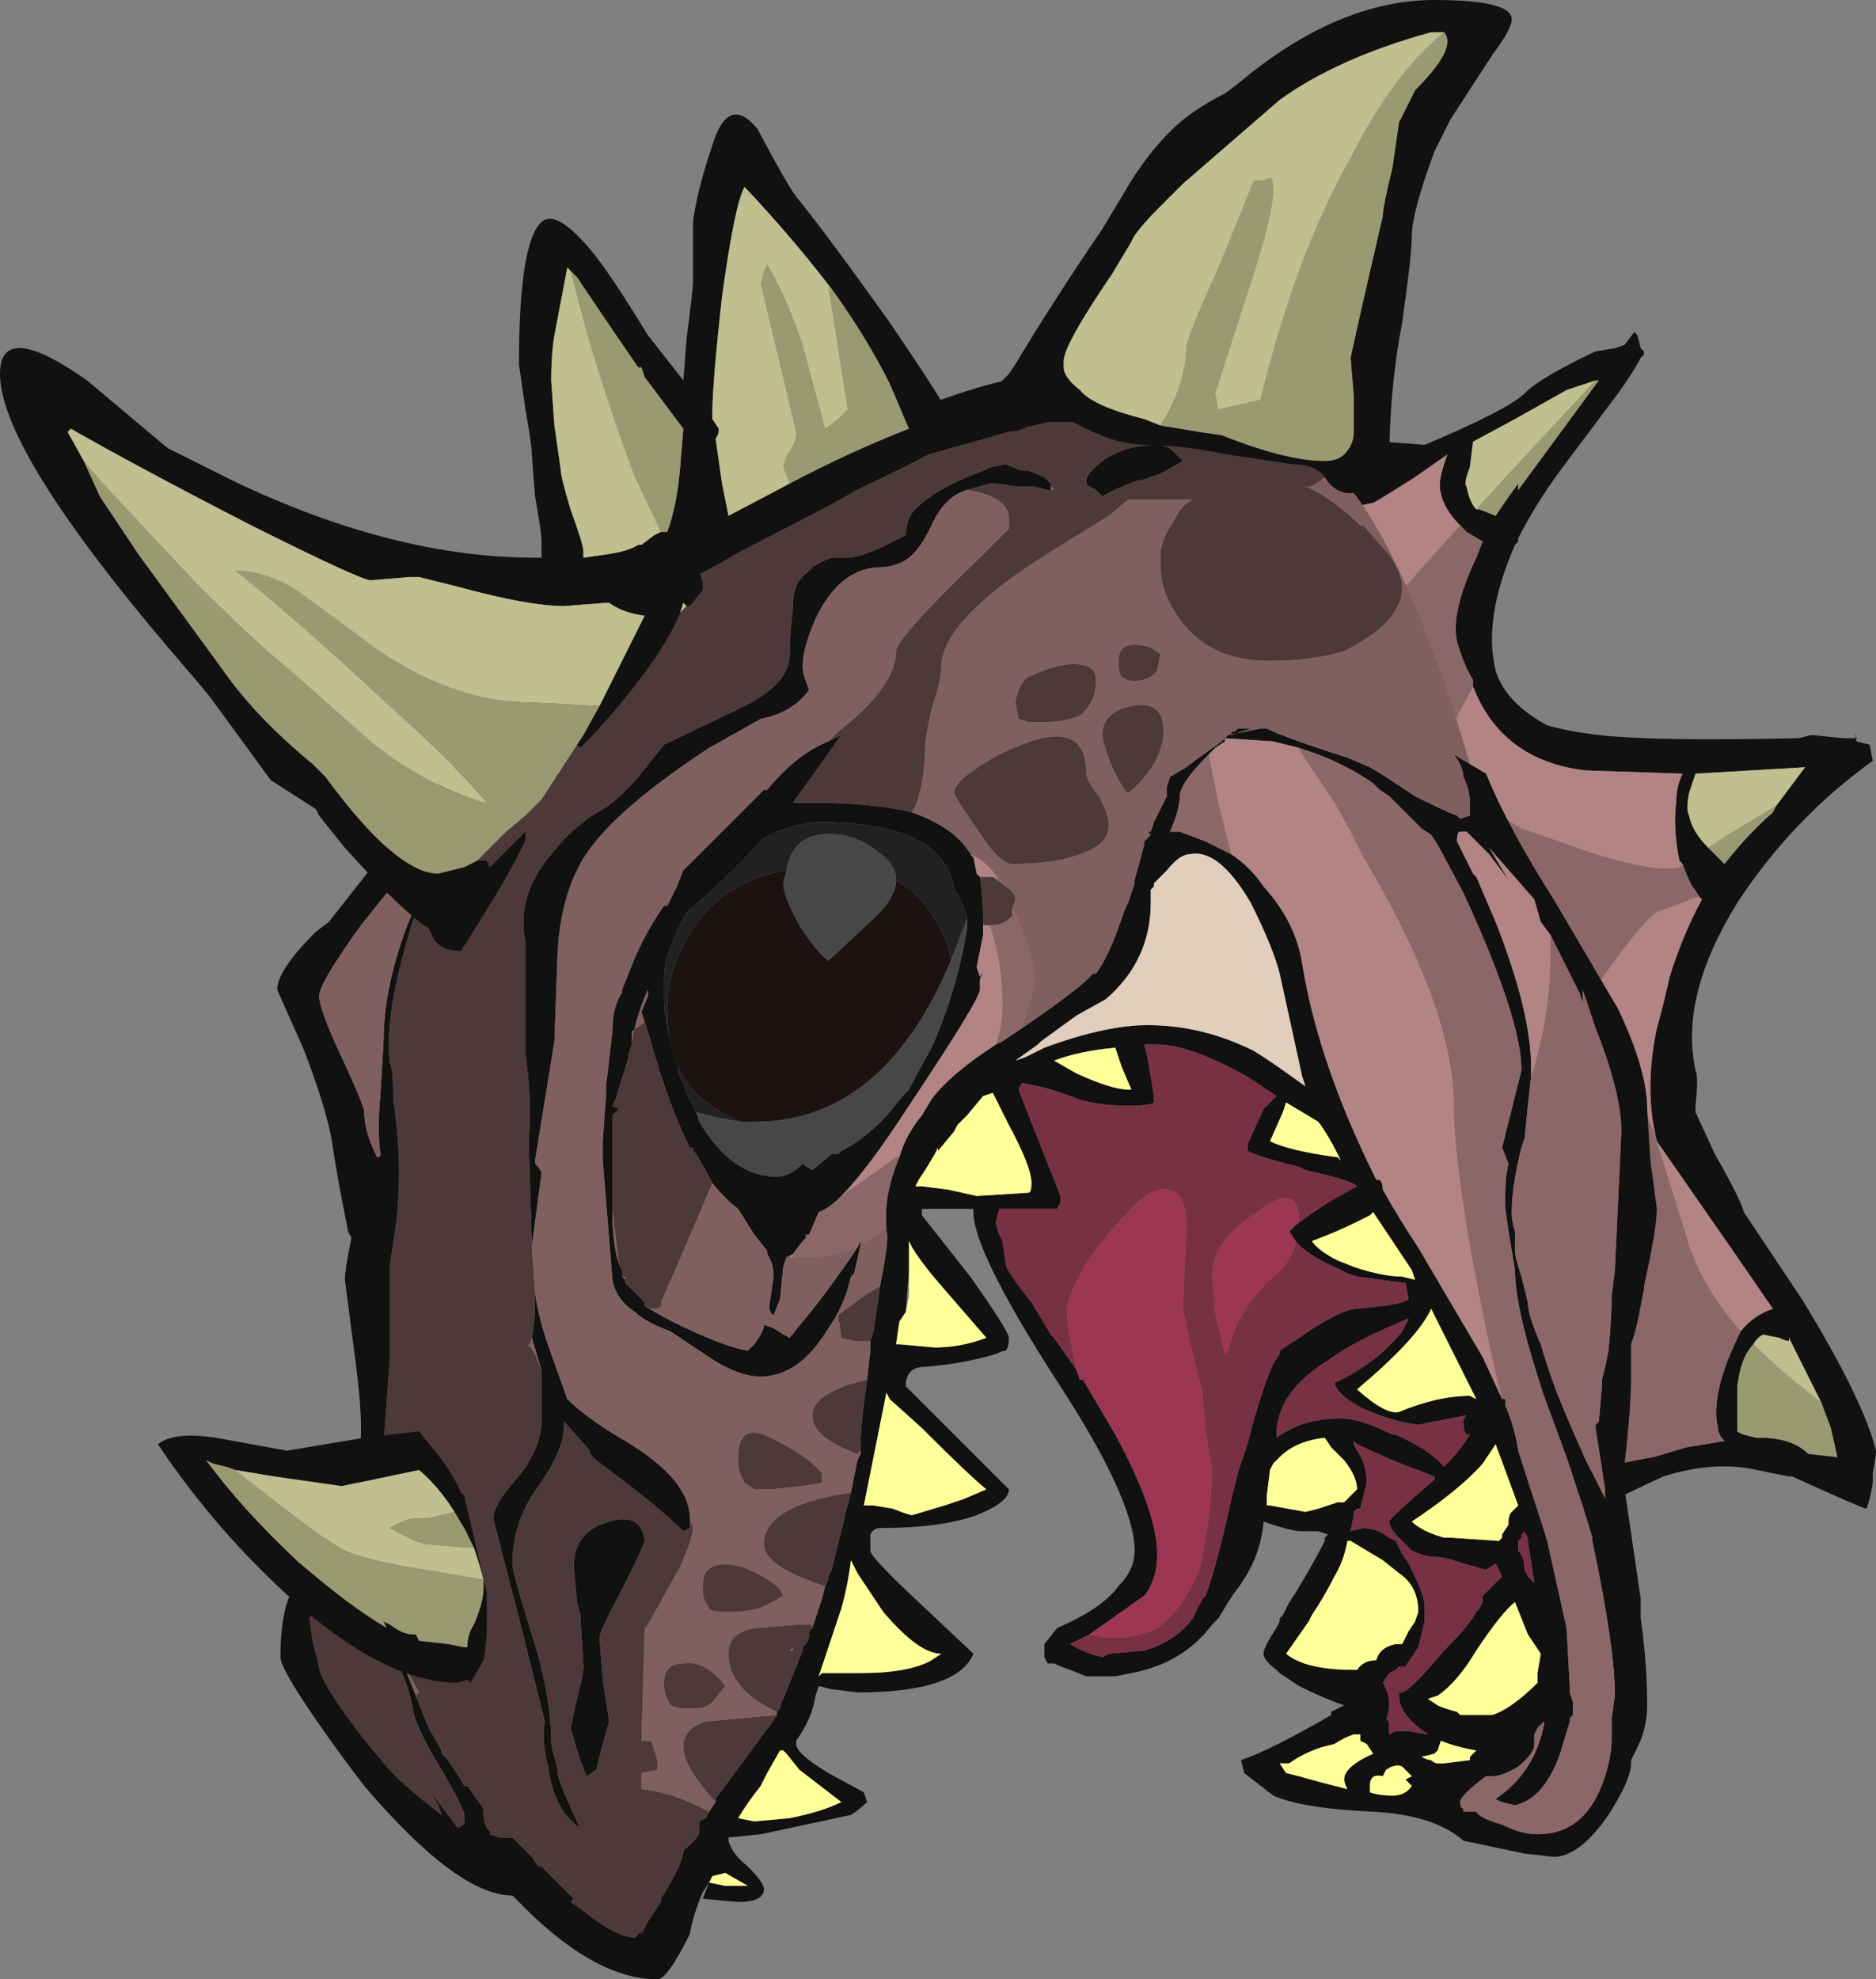 <?xml version="1.0" encoding="UTF-8" standalone="no"?>
<svg xmlns:ffdec="https://www.free-decompiler.com/flash" xmlns:xlink="http://www.w3.org/1999/xlink" ffdec:objectType="shape" height="30.7px" width="29.1px" xmlns="http://www.w3.org/2000/svg">
  <rect width="100%" height="100%" fill="#808080" stroke="none"/>
  <g transform="matrix(1.0, 0.0, 0.0, 1.0, 14.05, 30.2)">
    <path d="M5.7 -22.7 L5.65 -22.9 Q5.4 -23.75 6.5 -23.55 L7.4 -23.35 8.05 -23.3 Q9.35 -23.85 9.6 -24.1 9.85 -24.35 10.7 -24.75 L11.0 -24.8 11.15 -24.85 11.3 -25.05 11.35 -25.0 11.4 -24.8 11.45 -24.75 11.45 -24.7 11.4 -24.65 Q11.3 -24.45 11.05 -24.1 L10.15 -22.9 Q9.75 -22.35 9.5 -21.85 L9.5 -21.8 9.45 -21.75 Q8.95 -20.6 9.15 -19.8 9.3 -19.3 9.95 -18.95 10.3 -18.85 10.75 -18.8 11.6 -18.7 13.85 -18.75 L14.05 -18.8 14.55 -18.75 14.75 -18.75 Q14.7 -18.9 14.75 -18.7 L14.95 -18.65 15.0 -18.4 Q13.75 -17.5 12.9 -16.2 12.0 -14.75 12.25 -13.6 12.3 -13.5 12.25 -13.05 L12.25 -12.95 12.55 -12.3 Q12.95 -11.6 13.0 -11.4 L13.9 -10.05 Q14.85 -8.5 15.05 -7.7 15.05 -7.6 15.0 -7.35 L15.0 -7.2 Q14.95 -6.9 14.9 -6.8 14.85 -6.8 13.75 -7.3 L13.7 -7.3 13.2 -7.4 Q12.55 -7.55 11.75 -7.3 10.55 -6.75 10.1 -6.4 L8.9 -6.3 10.45 -7.35 Q11.0 -7.5 11.6 -7.6 L12.1 -7.75 12.7 -7.85 Q12.6 -7.95 12.6 -8.05 12.5 -8.45 12.75 -9.1 12.85 -9.35 12.95 -9.55 13.15 -9.8 13.45 -9.9 L12.9 -10.7 11.65 -12.5 Q11.45 -13.3 11.65 -14.25 11.75 -14.6 11.85 -15.05 12.05 -15.7 12.35 -16.25 L12.3 -16.3 Q12.25 -16.4 12.2 -16.45 12.1 -16.65 12.05 -16.8 L12.0 -16.85 Q11.9 -17.35 11.95 -17.75 11.95 -18.0 12.05 -18.2 L10.55 -18.25 Q9.25 -18.4 8.8 -19.55 L8.8 -19.65 Q8.65 -19.9 8.55 -20.25 8.45 -20.7 8.85 -21.55 L8.95 -21.8 8.7 -21.95 8.6 -22.05 Q8.35 -22.3 8.3 -22.55 8.25 -22.7 8.35 -23.0 L8.4 -23.15 7.9 -22.8 Q7.35 -22.45 7.25 -22.4 L7.0 -22.35 5.7 -22.7 M13.5 -17.7 L13.95 -18.3 12.25 -18.2 12.15 -17.9 Q12.1 -17.65 12.15 -17.55 12.2 -17.3 12.45 -17.05 L12.7 -16.8 Q13.05 -17.25 13.45 -17.6 L13.5 -17.7 M8.85 -22.3 L8.9 -22.3 9.15 -22.2 Q9.35 -22.5 9.5 -22.7 L9.5 -22.6 10.75 -24.3 10.7 -24.3 10.25 -24.15 9.45 -23.7 8.8 -23.35 8.75 -22.95 Q8.65 -22.7 8.7 -22.65 8.75 -22.4 8.85 -22.3 M14.2 -8.45 L13.7 -9.45 13.7 -9.4 Q13.65 -9.4 13.55 -9.45 L13.3 -9.5 Q13.2 -9.45 13.15 -9.35 12.95 -9.15 12.9 -8.7 L12.9 -8.0 Q12.95 -7.95 13.2 -7.9 L13.25 -7.9 Q13.75 -7.9 14.0 -7.65 L14.45 -7.6 14.35 -8.05 14.2 -8.45" fill="#111111" fill-rule="evenodd" stroke="none"/>
    <path d="M12.45 -17.05 Q12.2 -17.3 12.15 -17.55 12.1 -17.65 12.15 -17.9 L12.25 -18.2 13.95 -18.3 13.5 -17.7 12.75 -17.25 12.45 -17.05 M8.85 -22.3 Q8.75 -22.4 8.7 -22.65 8.65 -22.7 8.75 -22.95 L8.8 -23.35 9.45 -23.7 10.25 -24.15 10.7 -24.3 9.4 -22.9 8.85 -22.3 M13.15 -9.35 Q13.2 -9.45 13.3 -9.5 L13.55 -9.45 Q13.65 -9.4 13.7 -9.4 L13.7 -9.45 14.2 -8.45 Q13.6 -8.9 13.15 -9.35" fill="#bfbf8f" fill-rule="evenodd" stroke="none"/>
    <path d="M8.0 -6.95 L5.7 -22.7 7.0 -22.35 7.25 -22.4 Q7.35 -22.45 7.9 -22.8 L8.4 -23.15 8.35 -23.0 Q8.25 -22.7 8.3 -22.55 8.35 -22.3 8.6 -22.05 L6.85 -20.1 10.05 -14.1 Q10.2 -14.15 10.85 -15.1 11.5 -16.0 11.65 -16.05 L12.3 -16.3 12.35 -16.25 Q12.05 -15.7 11.85 -15.05 11.75 -14.6 11.65 -14.25 11.45 -13.3 11.65 -12.5 L12.9 -10.7 13.45 -9.9 Q13.15 -9.8 12.95 -9.55 12.3 -10.3 12.1 -11.05 L11.6 -12.65 Q11.0 -14.1 10.35 -13.85 L8.0 -6.95 M8.8 -19.55 Q9.25 -18.4 10.55 -18.25 L12.05 -18.2 Q11.95 -18.0 11.95 -17.75 11.9 -17.35 12.0 -16.85 L12.05 -16.8 12.0 -16.75 Q11.7 -16.65 10.7 -16.95 L9.55 -17.35 8.45 -18.0 8.0 -18.05 Q8.5 -19.0 8.8 -19.55" fill="#b38484" fill-rule="evenodd" stroke="none"/>
    <path d="M12.45 -17.05 L12.75 -17.25 13.5 -17.7 13.45 -17.6 Q13.05 -17.25 12.7 -16.8 L12.45 -17.05 M10.7 -24.3 L10.75 -24.3 9.5 -22.6 9.5 -22.7 Q9.35 -22.5 9.15 -22.2 L8.9 -22.3 8.85 -22.3 9.4 -22.9 10.7 -24.3 M13.15 -9.35 Q13.6 -8.9 14.2 -8.45 L14.35 -8.05 14.45 -7.6 14.0 -7.65 Q13.75 -7.9 13.25 -7.9 L13.2 -7.9 Q12.95 -7.95 12.9 -8.0 L12.9 -8.7 Q12.95 -9.15 13.15 -9.35" fill="#999972" fill-rule="evenodd" stroke="none"/>
    <path d="M8.9 -6.3 L8.0 -6.95 10.35 -13.85 Q11.0 -14.1 11.6 -12.65 L12.1 -11.05 Q12.3 -10.3 12.95 -9.55 12.85 -9.35 12.75 -9.1 12.5 -8.45 12.6 -8.05 12.6 -7.95 12.7 -7.85 L12.1 -7.75 11.6 -7.6 Q11.0 -7.5 10.45 -7.35 L8.9 -6.3 M8.6 -22.05 L8.7 -21.95 8.95 -21.8 8.85 -21.55 Q8.45 -20.7 8.55 -20.25 8.65 -19.9 8.8 -19.65 L8.8 -19.55 Q8.5 -19.0 8.0 -18.05 L8.45 -18.0 9.55 -17.35 10.7 -16.95 Q11.7 -16.65 12.0 -16.75 L12.05 -16.8 Q12.1 -16.65 12.2 -16.45 12.25 -16.4 12.3 -16.3 L11.65 -16.05 Q11.5 -16.0 10.85 -15.1 10.2 -14.15 10.05 -14.1 L6.85 -20.1 8.6 -22.05" fill="#8c6767" fill-rule="evenodd" stroke="none"/>
    <path d="M8.75 -18.35 L9.0 -18.2 Q9.35 -17.35 10.05 -16.25 L11.05 -14.55 Q11.5 -13.6 11.5 -13.0 L11.55 -12.2 11.65 -11.45 Q11.65 -11.15 11.45 -10.25 L11.45 -10.2 11.35 -9.7 11.3 -9.5 11.25 -9.35 11.25 -8.85 Q11.25 -8.35 11.15 -7.5 L11.1 -7.45 11.4 -5.4 11.4 -5.1 Q11.5 -4.4 11.5 -3.75 11.5 -3.4 11.35 -3.1 L11.25 -2.9 11.25 -2.85 Q11.25 -2.6 10.9 -2.05 10.45 -1.4 10.05 -1.4 L9.6 -1.45 8.65 -1.65 Q8.2 -2.05 7.25 -2.1 6.15 -2.15 5.7 -2.35 L5.25 -2.7 5.2 -2.9 Q5.65 -3.05 6.6 -3.6 L6.6 -3.65 6.8 -3.75 Q6.5 -3.85 6.1 -4.05 L5.8 -4.25 5.75 -4.3 Q5.55 -4.45 5.55 -4.55 5.55 -4.65 5.75 -4.95 L5.8 -5.05 5.8 -5.1 5.85 -5.15 5.95 -5.35 6.05 -5.5 Q6.35 -6.0 6.5 -6.3 L6.5 -6.35 6.55 -6.4 6.4 -6.45 6.15 -6.45 Q6.0 -6.45 5.7 -6.55 L5.55 -6.6 Q5.5 -6.0 5.1 -5.5 L5.0 -5.35 4.85 -5.1 4.75 -5.0 Q4.3 -4.4 3.5 -4.25 L3.25 -4.2 2.8 -4.2 2.55 -4.3 Q2.4 -4.35 2.3 -4.4 L2.2 -4.4 2.15 -4.5 2.15 -4.7 2.35 -4.95 Q3.05 -5.25 3.3 -5.6 3.55 -5.85 3.55 -6.15 3.55 -6.95 2.3 -8.85 1.05 -10.8 1.05 -11.4 L1.05 -11.45 0.25 -11.45 0.25 -11.35 Q0.45 -11.1 1.0 -10.4 1.6 -9.55 1.6 -9.45 1.6 -9.3 1.55 -9.25 1.5 -9.25 1.4 -9.2 0.9 -9.05 0.3 -9.0 0.0 -9.0 0.0 -8.7 L1.6 -7.1 Q1.6 -6.9 1.1 -6.7 0.55 -6.5 -0.4 -6.5 -0.5 -6.5 -0.55 -6.4 L-0.55 -6.15 Q-0.55 -6.05 0.2 -5.35 L1.05 -4.55 Q0.8 -3.95 -0.75 -3.95 L-1.15 -4.0 -1.35 -4.05 -1.4 -3.9 Q-1.45 -3.55 -1.7 -3.2 L-1.7 -3.15 Q-1.7 -3.0 -1.2 -2.7 L-0.65 -2.4 -0.6 -2.25 Q-0.7 -2.15 -0.85 -2.05 L-2.25 -1.75 -2.75 -1.7 -2.75 -1.65 Q-2.7 -1.45 -2.45 -1.25 -2.2 -1.0 -2.2 -0.9 -2.2 -0.7 -2.6 -0.7 L-3.15 -0.75 -3.05 -1.0 -3.15 -0.85 Q-3.3 -0.5 -3.35 -0.2 -3.7 0.5 -3.85 0.5 -4.85 0.5 -6.05 -0.75 L-6.1 -0.8 Q-6.95 -0.8 -8.4 -2.5 -8.9 -3.15 -9.3 -3.75 -9.7 -4.35 -9.7 -4.5 -9.7 -5.3 -9.45 -5.65 L-8.5 -7.15 Q-8.45 -7.8 -8.45 -8.05 -8.45 -8.45 -8.55 -9.2 L-8.7 -10.35 Q-8.7 -10.5 -8.6 -11.0 L-8.65 -11.1 Q-8.85 -12.1 -8.9 -12.5 -9.0 -13.05 -9.35 -13.95 L-9.75 -14.85 Q-9.75 -15.15 -9.15 -15.75 L-8.95 -15.9 -6.0 -19.65 -0.8 -23.45 Q0.65 -24.1 1.55 -24.3 L4.65 -23.95 2.7 -23.65 2.2 -23.65 2.0 -23.6 1.75 -23.55 1.25 -23.4 0.35 -23.15 Q-0.1 -22.9 -1.4 -22.3 L-1.95 -22.0 -2.9 -21.45 -3.65 -21.05 -7.05 -17.35 Q-7.35 -16.7 -7.65 -15.9 -8.1 -14.45 -8.0 -13.7 -7.95 -13.65 -7.95 -13.15 -7.8 -12.2 -7.9 -11.25 L-8.0 -10.6 -8.0 -9.15 -8.1 -7.8 -7.8 -4.4 -7.6 -3.9 -7.4 -3.4 -7.2 -3.05 -7.2 -3.0 -7.1 -2.9 -6.9 -2.6 -6.85 -2.5 -6.8 -2.5 -6.55 -2.15 -6.55 -2.1 Q-6.55 -1.95 -6.5 -1.85 L-6.45 -1.8 -6.45 -1.75 -6.3 -1.7 -6.1 -1.7 -5.8 -1.4 -5.7 -1.25 -5.65 -1.25 -5.15 -0.75 -5.2 -0.7 -5.05 -0.6 Q-4.5 -0.15 -4.2 -0.15 L-4.1 -0.25 -4.1 -0.2 -4.0 -0.4 -3.8 -0.7 -3.8 -0.75 Q-3.45 -1.3 -3.45 -1.5 -3.2 -1.7 -3.2 -1.8 L-3.2 -1.95 -3.1 -2.0 -3.05 -2.1 -2.95 -2.25 -2.95 -2.3 -2.1 -3.45 -2.0 -3.6 -2.0 -3.65 -1.95 -3.7 -1.95 -3.75 -1.9 -3.85 -1.6 -4.6 -1.6 -4.65 -1.55 -4.7 -1.5 -4.8 -1.5 -4.9 -1.45 -4.95 -1.3 -5.4 -1.25 -5.6 -1.2 -5.7 -1.2 -5.75 -1.15 -5.85 -0.95 -6.65 -0.95 -6.7 -0.9 -6.85 -0.85 -7.05 -0.75 -7.55 -0.7 -7.65 -0.7 -7.7 -0.7 -7.85 Q-0.7 -8.1 -0.6 -8.8 L-0.55 -9.25 -0.55 -9.4 -0.5 -9.55 -0.4 -10.25 Q-0.25 -11.0 -0.3 -11.1 L-0.3 -11.15 Q-0.35 -11.65 -0.1 -12.25 0.0 -12.6 0.25 -12.9 L0.4 -13.15 Q0.7 -13.55 1.4 -14.0 L1.5 -14.05 1.8 -14.25 Q2.75 -14.9 2.9 -15.1 L2.95 -15.1 Q3.15 -15.35 3.4 -16.1 L3.45 -16.2 3.55 -16.5 3.55 -16.55 3.7 -17.1 3.7 -17.15 3.8 -17.25 3.75 -17.3 3.8 -17.3 3.85 -17.45 4.05 -17.85 Q4.05 -17.9 4.05 -18.0 L4.1 -18.15 4.35 -18.3 4.55 -18.45 4.9 -18.7 4.95 -18.75 5.0 -18.8 5.5 -18.9 5.6 -18.9 Q5.9 -18.75 6.85 -18.45 L7.2 -18.3 7.45 -18.15 7.9 -17.85 Q8.4 -17.6 8.55 -17.55 L8.6 -17.5 8.75 -17.55 8.75 -17.75 Q8.75 -17.95 8.65 -18.15 8.65 -18.3 8.5 -18.5 L8.75 -18.35 M-3.35 -6.65 Q-3.35 -6.55 -3.35 -6.5 L-3.45 -6.45 Q-3.75 -6.75 -4.4 -7.25 L-4.8 -7.55 -4.9 -7.65 -4.9 -7.7 -5.3 -8.15 -5.3 -8.1 Q-5.3 -7.7 -5.7 -7.15 -6.1 -6.6 -6.1 -5.95 -6.1 -5.8 -5.8 -4.85 -5.5 -3.9 -5.5 -3.2 -5.5 -3.1 -5.45 -2.95 -5.4 -2.8 -5.4 -2.7 -5.4 -2.65 -5.3 -2.4 -5.15 -2.05 -5.05 -1.85 -5.45 -2.1 -5.55 -2.8 -5.65 -3.2 -5.6 -3.5 L-6.0 -5.1 -6.4 -6.65 Q-6.4 -6.85 -6.05 -7.25 -5.7 -7.65 -5.65 -8.1 L-5.65 -8.95 -5.65 -8.95 -5.8 -9.45 Q-5.75 -9.75 -5.75 -9.95 L-5.75 -10.15 Q-5.7 -9.75 -5.5 -9.2 L-5.25 -8.5 Q-4.95 -8.2 -4.35 -7.85 -3.35 -7.25 -3.35 -6.65 M-5.8 -10.85 L-5.85 -12.5 Q-5.8 -13.2 -5.9 -13.85 L-5.9 -15.6 Q-6.05 -16.3 -5.5 -16.95 -5.15 -17.4 -4.7 -17.65 -4.45 -17.8 -4.15 -18.15 L-3.75 -18.65 -2.5 -19.25 Q-1.8 -19.6 -1.8 -20.05 L-1.8 -20.25 -1.75 -20.8 Q-1.75 -21.15 -1.55 -21.3 L-1.45 -21.4 Q-1.3 -21.5 -1.15 -21.55 L-0.9 -21.55 Q-0.75 -21.55 -0.4 -21.7 L0.0 -21.9 Q0.0 -22.1 0.1 -22.25 0.4 -22.6 1.2 -22.9 L1.3 -22.95 1.55 -23.0 1.8 -22.9 1.9 -22.9 2.15 -22.8 2.25 -22.7 2.25 -22.65 2.25 -22.6 2.2 -22.6 2.0 -22.65 1.75 -22.65 1.4 -22.7 1.3 -22.7 0.95 -22.6 Q0.6 -22.5 0.4 -22.05 0.25 -21.75 0.15 -21.65 -0.05 -21.4 -0.45 -21.4 -1.05 -21.35 -1.4 -20.6 -1.6 -20.15 -1.6 -19.85 -1.6 -19.75 -1.5 -19.5 -1.75 -19.15 -2.25 -19.05 L-3.05 -18.6 Q-4.65 -17.55 -5.05 -16.8 -5.35 -16.25 -5.4 -15.45 L-5.45 -14.05 -5.75 -12.2 -5.75 -12.15 Q-5.65 -12.05 -5.65 -12.0 L-5.75 -11.25 -5.8 -10.85 M-1.2 -18.7 L-1.0 -18.8 Q-1.35 -18.3 -1.75 -17.75 L-1.5 -17.75 Q-0.5 -17.75 0.1 -17.6 0.65 -17.4 0.9 -17.1 L1.05 -16.9 1.1 -16.65 1.15 -16.6 Q1.2 -16.3 1.2 -15.85 L1.2 -15.7 1.1 -15.2 1.15 -15.05 1.2 -15.15 1.15 -15.0 1.15 -14.85 Q1.15 -14.7 0.05 -13.05 -0.6 -12.05 -1.0 -11.65 -1.2 -11.45 -1.35 -11.4 L-1.5 -11.05 -1.55 -11.05 -1.55 -11.0 -1.6 -10.95 -1.75 -10.75 -1.85 -10.7 -1.9 -10.55 -1.95 -10.05 -2.05 -9.8 Q-2.15 -9.85 -2.1 -10.05 L-2.05 -10.4 Q-2.05 -10.6 -2.15 -10.75 L-2.15 -10.8 -2.35 -11.05 -2.6 -11.45 Q-2.8 -11.6 -3.0 -11.85 L-3.05 -11.95 -3.25 -12.3 -3.3 -12.35 -3.3 -12.4 -3.35 -12.4 Q-3.7 -13.1 -4.0 -14.2 L-4.1 -14.5 -4.0 -14.75 -4.0 -14.85 Q-4.2 -14.4 -4.25 -14.0 L-4.3 -13.85 -4.3 -13.8 -4.5 -13.15 -4.55 -13.05 -4.45 -13.0 -4.55 -12.9 -4.55 -11.45 -4.55 -11.4 Q-4.55 -10.9 -4.45 -10.6 L-4.4 -10.5 -4.4 -10.4 -4.35 -10.35 -4.35 -10.3 -4.05 -10.0 -4.05 -9.95 Q-3.75 -9.75 -3.3 -9.55 -2.75 -9.3 -2.45 -9.25 L-2.35 -9.35 Q-2.2 -9.55 -2.2 -9.65 L-2.05 -9.6 Q-1.9 -9.5 -1.8 -9.45 L-1.6 -9.7 Q-1.3 -10.05 -0.85 -10.7 L-0.75 -10.85 -0.7 -10.95 -0.7 -10.9 -0.8 -10.45 -0.85 -10.4 Q-0.95 -9.95 -1.2 -9.6 -1.65 -8.85 -2.25 -8.85 -2.6 -8.85 -3.05 -9.15 L-3.65 -9.55 Q-4.05 -9.7 -4.2 -9.85 -4.5 -10.05 -4.55 -10.35 L-4.7 -12.2 -4.7 -12.2 -4.7 -12.45 -4.7 -12.5 -4.65 -13.2 -4.65 -13.35 -4.55 -14.2 Q-4.55 -14.6 -4.4 -14.8 L-4.4 -14.85 -4.2 -15.35 Q-4.0 -15.8 -3.75 -16.15 L-3.7 -16.15 -3.55 -16.45 -3.45 -16.7 -2.2 -17.95 -2.15 -17.95 Q-1.7 -18.5 -1.2 -18.7 M2.8 -22.75 Q2.8 -22.85 3.05 -23.05 3.4 -23.3 3.9 -23.3 4.05 -23.3 4.15 -23.2 L4.3 -23.05 3.95 -22.85 3.65 -22.75 3.6 -22.75 Q3.2 -22.6 3.05 -22.5 L2.95 -22.6 2.85 -22.65 2.8 -22.7 2.8 -22.75 M5.05 -18.85 L5.1 -18.85 5.15 -18.9 5.35 -18.9 5.05 -18.8 5.05 -18.85 M4.95 -18.75 L4.95 -18.7 4.8 -18.6 4.7 -18.5 Q4.25 -18.05 4.25 -17.85 4.25 -17.65 4.1 -17.3 L4.25 -17.3 4.65 -17.15 Q4.85 -17.05 5.05 -16.95 5.35 -16.75 5.55 -16.45 6.05 -15.9 6.15 -15.25 6.4 -13.7 7.3 -11.9 L7.35 -11.9 Q7.4 -11.85 7.4 -11.75 7.65 -11.3 7.95 -10.85 L8.95 -9.15 9.25 -8.5 9.3 -8.5 9.3 -8.4 Q9.45 -8.05 9.5 -7.7 L9.95 -6.3 10.25 -4.95 10.3 -4.05 10.3 -3.95 10.35 -3.8 10.35 -3.6 10.3 -3.55 10.3 -3.5 10.15 -3.0 Q9.9 -2.3 9.45 -2.2 9.2 -2.25 9.15 -2.3 9.75 -2.7 9.9 -3.45 L9.9 -3.5 9.8 -3.4 9.75 -3.3 9.75 -3.15 Q9.75 -3.0 9.5 -2.8 9.25 -2.65 9.1 -2.65 L9.0 -2.65 Q8.6 -2.35 8.6 -2.25 8.6 -2.15 8.65 -2.15 L8.65 -2.1 8.85 -2.1 Q8.9 -2.0 9.25 -1.9 9.55 -1.75 9.8 -1.75 10.45 -1.75 10.75 -2.4 10.95 -2.85 10.95 -3.25 L10.95 -3.55 11.0 -3.9 Q11.0 -4.65 10.65 -6.3 L10.65 -6.35 10.5 -6.85 10.25 -7.6 9.9 -8.55 Q9.45 -9.9 9.45 -10.5 L9.35 -11.1 9.3 -11.45 9.3 -11.7 Q9.3 -11.95 9.35 -12.15 L9.25 -12.4 9.55 -13.6 Q9.55 -14.4 8.65 -16.35 L8.25 -17.1 8.15 -17.25 8.0 -17.35 7.5 -17.85 7.35 -17.95 7.25 -18.05 Q6.75 -18.4 6.1 -18.6 L5.7 -18.7 4.95 -18.75 M0.95 -15.95 Q0.9 -16.2 0.75 -16.4 0.6 -17.45 -1.35 -17.45 L-1.7 -17.4 -2.0 -17.3 -2.2 -17.2 Q-2.85 -16.5 -3.4 -16.05 -3.75 -15.4 -3.75 -15.05 L-3.75 -14.7 Q-3.75 -14.3 -3.5 -13.55 L-3.55 -13.6 -3.45 -13.4 -3.4 -13.25 -3.25 -12.95 -3.2 -12.8 Q-2.7 -11.95 -2.0 -11.95 -1.8 -11.95 -1.6 -12.15 L-1.45 -12.05 -1.15 -12.3 -1.05 -12.3 -1.0 -12.35 Q-0.6 -12.55 -0.25 -12.95 L-0.05 -13.2 0.05 -13.3 Q0.2 -13.6 0.4 -13.95 0.8 -14.85 0.95 -15.8 L0.95 -15.95 M4.4 -16.95 Q4.25 -16.95 4.05 -16.7 L3.85 -16.5 3.85 -16.45 3.8 -16.4 3.8 -16.2 Q3.8 -15.3 3.1 -14.7 L2.65 -14.45 2.1 -14.05 2.05 -14.0 1.7 -13.75 1.85 -13.8 2.15 -13.95 Q3.1 -14.3 3.75 -14.3 4.6 -14.3 5.4 -13.9 5.65 -13.75 6.2 -13.35 L6.15 -13.5 5.8 -15.1 Q5.7 -15.5 5.35 -16.2 4.85 -17.05 4.4 -16.95 M10.0 -15.7 L9.85 -15.9 9.75 -16.25 9.05 -17.05 9.35 -16.55 9.05 -16.95 8.7 -17.3 8.6 -17.3 Q8.55 -17.3 8.55 -17.15 L8.8 -16.65 8.85 -16.6 9.15 -15.9 Q9.7 -14.5 9.7 -13.65 L9.7 -13.5 9.65 -13.05 9.6 -12.55 9.55 -12.4 Q9.4 -11.8 9.4 -11.4 9.4 -11.25 9.45 -11.1 L9.45 -10.8 Q9.45 -10.7 9.55 -10.4 L9.65 -10.0 Q9.65 -9.8 9.85 -9.35 9.95 -9.0 10.1 -8.6 10.3 -8.1 10.55 -7.55 L10.85 -6.95 10.85 -7.1 10.7 -8.05 10.7 -8.1 10.75 -8.15 10.8 -8.7 10.8 -8.8 10.85 -9.0 10.9 -9.25 Q10.95 -9.75 10.95 -10.1 L11.0 -10.5 11.1 -12.65 Q11.1 -13.25 10.7 -14.25 L10.5 -14.85 10.5 -14.65 10.45 -14.8 10.0 -15.7 M5.85 -12.95 L5.65 -12.5 Q5.95 -12.35 6.7 -12.25 L6.75 -12.2 6.7 -12.3 Q6.55 -12.6 6.4 -12.8 L5.9 -13.1 5.85 -12.95 M6.05 -11.2 Q6.25 -11.35 6.55 -11.55 L7.0 -11.8 Q6.9 -11.9 6.2 -12.05 L6.1 -12.1 Q5.5 -12.25 5.3 -12.35 L5.3 -12.45 5.55 -13.0 5.75 -13.2 Q5.6 -13.3 5.45 -13.4 L5.3 -13.5 Q4.4 -14.0 3.9 -14.0 L3.7 -14.0 3.75 -13.8 3.85 -13.2 3.85 -13.1 Q3.8 -13.05 3.45 -13.05 2.9 -13.05 2.55 -13.2 2.15 -13.35 1.8 -13.4 L1.75 -13.3 2.4 -11.65 2.4 -11.55 2.35 -11.45 1.45 -11.45 1.4 -11.25 Q1.4 -11.15 1.5 -10.95 L1.55 -10.6 Q1.55 -10.5 1.95 -10.0 L2.25 -9.5 2.3 -9.45 2.65 -8.95 2.7 -8.8 2.75 -8.8 3.25 -7.95 Q3.9 -6.75 3.9 -6.1 3.9 -5.7 3.7 -5.45 L2.85 -4.85 2.55 -4.7 Q2.8 -4.55 3.05 -4.5 L3.15 -4.55 3.7 -4.6 Q4.2 -4.75 4.45 -5.1 L4.6 -5.4 4.65 -5.45 Q4.85 -6.0 5.05 -6.95 L5.15 -7.35 5.3 -7.8 Q5.5 -8.6 5.7 -9.05 L5.8 -9.2 5.8 -9.25 6.1 -9.45 Q6.75 -9.9 7.0 -9.9 L7.45 -9.95 Q7.75 -10.0 7.8 -10.05 L7.75 -10.3 7.0 -10.4 6.85 -10.45 Q6.75 -10.5 6.65 -10.55 6.2 -10.75 6.05 -10.95 L5.95 -11.1 6.05 -11.2 M7.0 -11.25 Q6.7 -11.1 6.3 -10.95 6.4 -10.8 6.7 -10.65 L6.95 -10.55 Q7.4 -10.4 7.7 -10.4 L7.9 -10.35 7.85 -10.5 7.25 -11.4 7.2 -11.35 Q7.1 -11.3 7.0 -11.25 M7.8 -9.75 Q6.95 -9.4 6.55 -9.1 5.75 -8.6 5.75 -7.95 L5.75 -7.9 Q6.15 -8.2 6.75 -8.2 7.05 -8.2 7.55 -7.95 L7.6 -7.95 Q8.15 -7.7 8.35 -7.45 8.6 -7.7 8.75 -7.95 L8.7 -7.95 Q8.65 -8.0 8.65 -8.15 8.65 -8.2 8.7 -8.25 L7.95 -8.1 Q7.55 -8.15 7.1 -8.35 6.7 -8.55 6.65 -8.75 7.3 -9.05 7.7 -9.55 L7.8 -9.75 M6.95 -7.85 L6.95 -7.8 7.0 -7.7 Q7.15 -7.5 7.15 -7.2 L7.05 -6.8 7.0 -6.8 6.95 -6.75 6.95 -6.7 6.9 -6.45 7.1 -6.5 Q7.3 -6.5 7.5 -6.35 L7.6 -6.3 7.7 -6.1 7.8 -5.95 Q8.05 -5.45 8.05 -5.3 L8.05 -5.05 7.95 -4.65 7.75 -4.35 7.65 -4.35 7.6 -4.3 7.5 -4.25 7.4 -4.1 Q7.5 -3.95 7.5 -3.75 L7.5 -3.7 7.45 -3.5 7.45 -3.55 Q7.5 -3.55 7.5 -3.35 L7.5 -3.3 7.6 -3.35 7.8 -3.35 8.1 -3.3 Q7.8 -3.5 7.7 -3.7 7.65 -3.8 7.65 -3.9 L7.65 -3.95 7.7 -3.95 Q7.85 -4.0 8.35 -4.6 8.75 -5.0 8.85 -5.2 8.95 -5.3 8.95 -5.4 L8.95 -5.45 9.25 -5.75 9.15 -5.95 9.0 -5.85 8.65 -5.95 Q8.35 -6.05 8.25 -6.05 8.05 -6.05 7.85 -6.15 L7.65 -6.35 Q7.5 -6.5 7.5 -6.6 7.5 -6.65 8.2 -7.25 L8.2 -7.3 7.55 -7.55 7.0 -7.8 6.95 -7.85 M6.5 -7.9 Q6.05 -7.85 5.8 -7.6 L5.7 -7.5 5.65 -7.4 5.6 -7.0 5.6 -6.85 5.65 -6.85 6.2 -6.75 6.4 -6.8 6.7 -6.9 6.8 -6.9 7.0 -7.1 Q7.0 -7.3 6.8 -7.55 L6.6 -7.75 6.5 -7.9 M7.0 -8.65 Q7.45 -8.25 7.65 -8.3 8.25 -8.55 8.75 -8.55 L8.85 -8.5 8.15 -9.9 Q7.95 -9.45 7.0 -8.65 M8.95 -7.5 Q8.6 -7.1 7.85 -6.6 8.0 -6.45 8.35 -6.35 L8.45 -6.35 9.2 -6.3 9.25 -6.35 9.25 -6.4 9.35 -6.55 9.35 -6.6 Q9.35 -6.7 9.4 -6.75 L9.5 -6.85 9.15 -7.8 8.95 -7.5 M3.25 -13.95 Q2.7 -13.9 2.3 -13.75 L2.65 -13.55 Q3.2 -13.3 3.45 -13.3 L3.5 -13.3 3.35 -13.65 3.25 -13.95 M1.35 -13.25 L1.2 -13.2 0.95 -12.9 0.8 -12.75 0.75 -12.65 0.5 -12.35 0.5 -12.4 0.45 -12.3 0.3 -12.05 0.2 -11.9 0.15 -11.8 0.25 -11.8 0.65 -11.75 1.1 -11.65 1.9 -11.7 Q1.95 -11.7 1.95 -11.85 1.95 -12.1 1.6 -12.75 L1.35 -13.25 M0.0 -9.85 L-0.1 -9.7 -0.15 -9.35 -0.1 -9.35 0.45 -9.3 Q0.85 -9.3 1.25 -9.45 L0.6 -10.2 Q0.25 -10.6 0.1 -10.85 L0.05 -10.95 0.05 -10.5 0.0 -9.85 M0.25 -8.05 L-0.25 -8.5 -0.3 -8.6 -0.65 -6.85 -0.5 -6.85 -0.2 -6.8 Q0.05 -6.7 0.1 -6.7 L0.6 -6.85 0.9 -6.95 1.25 -7.1 Q1.0 -7.3 0.25 -8.05 M0.55 -4.55 Q0.2 -4.55 -0.35 -5.2 L-0.75 -5.8 -0.85 -6.0 Q-0.9 -5.6 -1.0 -5.25 -1.15 -4.8 -1.25 -4.5 L-1.35 -4.2 -1.3 -4.25 -0.7 -4.25 Q0.05 -4.25 0.4 -4.45 L0.55 -4.55 M9.6 -6.45 L9.55 -6.4 9.55 -6.35 9.5 -6.3 9.5 -6.15 Q9.6 -6.05 9.6 -5.85 L9.65 -5.75 9.75 -5.65 9.65 -6.3 9.65 -6.35 9.6 -6.45 M9.85 -4.55 L9.65 -4.85 9.45 -5.35 Q9.25 -5.2 8.85 -4.6 8.55 -4.1 8.25 -3.9 L8.1 -3.85 8.25 -3.75 Q8.35 -3.7 8.55 -3.65 L8.6 -3.6 9.1 -3.6 Q9.4 -3.7 9.8 -4.1 L9.8 -4.25 9.85 -4.55 M7.4 -6.0 L6.9 -6.3 6.85 -6.3 Q6.8 -6.0 6.65 -5.75 6.5 -5.45 6.3 -5.15 L6.25 -5.05 5.9 -4.55 Q6.2 -4.3 6.95 -4.3 L7.0 -4.3 Q7.1 -4.45 7.3 -4.45 7.35 -4.65 7.6 -4.7 L7.7 -4.7 7.8 -4.9 7.9 -5.05 7.95 -5.2 Q7.95 -5.6 7.65 -5.8 L7.4 -6.0 M8.2 -3.0 L8.0 -2.95 Q8.1 -2.9 8.15 -2.9 8.2 -2.85 8.25 -2.85 L8.35 -2.85 8.75 -2.9 8.75 -2.95 8.85 -3.05 Q8.55 -3.1 8.3 -3.2 L8.25 -3.05 8.2 -3.0 M7.45 -2.75 L7.4 -2.65 Q7.2 -2.7 7.2 -2.5 L7.2 -2.4 Q7.35 -2.35 7.55 -2.35 7.75 -2.35 7.85 -2.5 L7.75 -2.6 7.85 -2.65 7.7 -2.8 Q7.6 -2.85 7.45 -2.75 M7.25 -3.0 L7.15 -3.15 7.05 -3.2 7.05 -3.3 6.95 -3.3 Q6.8 -3.25 6.65 -3.15 L6.45 -3.1 Q6.15 -3.0 5.95 -2.85 L5.8 -2.85 5.9 -2.7 6.1 -2.65 Q6.45 -2.55 6.85 -2.45 6.8 -2.55 6.8 -2.6 6.8 -2.8 7.25 -3.0 M-7.4 -16.95 L-7.45 -16.95 -8.05 -16.35 -8.45 -15.85 Q-9.1 -14.95 -9.1 -14.75 -9.1 -14.55 -8.75 -13.8 -8.4 -13.05 -8.4 -12.95 -8.4 -12.65 -8.2 -12.25 -8.15 -12.25 -8.15 -12.3 -8.2 -12.7 -8.15 -13.2 L-8.1 -14.05 Q-8.1 -14.85 -7.75 -15.8 L-7.35 -16.8 -7.4 -16.95 M-4.4 -14.8 L-4.4 -14.8 M-6.55 -6.45 L-6.55 -6.45 M-8.65 -5.9 L-8.8 -5.7 Q-9.0 -5.35 -9.25 -5.1 L-9.2 -4.75 -9.1 -4.35 Q-9.1 -4.15 -8.5 -3.35 -7.95 -2.65 -7.8 -2.55 -7.65 -2.4 -7.2 -2.05 L-7.25 -2.2 -7.4 -2.45 -6.95 -1.85 -6.85 -1.9 -6.85 -2.05 Q-6.85 -2.15 -7.2 -2.75 -7.6 -3.4 -7.65 -3.7 -7.7 -4.05 -7.95 -4.55 L-8.65 -5.9 M-4.05 -6.3 Q-4.05 -6.25 -4.4 -5.55 -4.75 -4.9 -4.75 -4.8 L-4.7 -4.15 -4.6 -3.5 -4.7 -3.15 -4.8 -2.75 -4.95 -2.65 Q-5.0 -2.75 -5.1 -3.05 L-5.2 -3.4 -5.1 -3.85 Q-5.0 -4.25 -5.0 -4.35 L-5.05 -5.15 -5.1 -5.35 -5.15 -5.9 Q-5.15 -6.45 -4.6 -6.6 -4.1 -6.75 -4.05 -6.3 M-4.5 -1.65 L-4.5 -1.65 M-3.05 -1.0 L-2.8 -0.95 -2.45 -0.95 -2.8 -1.15 -3.0 -1.1 -3.05 -1.0 M-2.15 -2.7 L-2.25 -2.5 Q-2.45 -2.25 -2.6 -2.0 L-2.35 -1.95 -1.8 -2.0 Q-1.3 -2.1 -1.0 -2.25 L-1.65 -2.75 -1.85 -3.0 -1.9 -3.05 -1.95 -3.05 -2.15 -2.7" fill="#111111" fill-rule="evenodd" stroke="none"/>
    <path d="M4.65 -23.95 L6.6 -22.95 Q6.5 -22.75 6.25 -22.65 L6.05 -22.7 Q6.55 -22.55 7.05 -22.05 L7.1 -22.05 7.45 -21.65 7.5 -21.6 Q7.7 -21.3 7.7 -21.1 7.7 -20.75 7.35 -20.45 7.1 -20.25 6.8 -20.1 6.3 -19.95 5.65 -19.95 4.7 -19.95 4.25 -20.6 3.95 -21.0 3.95 -21.45 L3.95 -21.65 Q4.0 -21.9 4.15 -22.1 4.25 -22.35 4.45 -22.45 L3.45 -22.45 3.15 -22.2 2.1 -21.55 Q0.55 -20.55 0.55 -19.85 0.55 -19.65 0.4 -19.2 0.3 -18.75 0.3 -18.6 0.3 -18.1 0.15 -17.7 L0.1 -17.6 Q-0.5 -17.75 -1.5 -17.75 L-1.75 -17.75 Q-1.35 -18.3 -1.0 -18.8 L-1.2 -18.7 -1.05 -18.85 Q-0.15 -19.55 -0.15 -20.1 -0.15 -20.3 1.2 -21.6 L1.6 -22.0 1.6 -22.15 Q1.6 -22.5 0.95 -22.6 L1.3 -22.7 1.4 -22.7 1.75 -22.65 2.0 -22.65 2.2 -22.6 2.25 -22.6 2.3 -22.6 2.25 -22.65 2.25 -22.7 2.15 -22.8 1.9 -22.9 1.8 -22.9 1.55 -23.0 1.3 -22.95 1.2 -22.9 Q0.4 -22.6 0.1 -22.25 0.0 -22.1 0.0 -21.9 L-0.4 -21.7 Q-0.75 -21.55 -0.9 -21.55 L-1.15 -21.55 Q-1.3 -21.5 -1.45 -21.4 L-1.55 -21.3 Q-1.75 -21.15 -1.75 -20.8 L-1.8 -20.25 -1.8 -20.05 Q-1.8 -19.6 -2.5 -19.25 L-3.75 -18.65 -4.15 -18.15 Q-4.45 -17.8 -4.7 -17.65 -5.15 -17.4 -5.5 -16.95 -6.05 -16.3 -5.9 -15.6 L-5.9 -13.85 Q-5.8 -13.2 -5.85 -12.5 L-5.8 -10.85 -5.75 -10.15 -5.75 -9.95 Q-5.75 -9.75 -5.8 -9.45 L-5.85 -9.3 -5.85 -9.35 -5.75 -9.2 -5.65 -8.95 -5.65 -8.1 Q-5.7 -7.65 -6.05 -7.25 -6.4 -6.85 -6.4 -6.65 L-6.0 -5.1 -5.6 -3.5 Q-5.65 -3.2 -5.55 -2.8 -5.45 -2.1 -5.05 -1.85 -5.15 -2.05 -5.3 -2.4 -5.4 -2.65 -5.4 -2.7 -5.4 -2.8 -5.45 -2.95 -5.5 -3.1 -5.5 -3.2 -5.5 -3.9 -5.8 -4.85 -6.1 -5.8 -6.1 -5.95 -6.1 -6.6 -5.7 -7.15 -5.3 -7.7 -5.3 -8.1 L-5.3 -8.15 -4.9 -7.7 -4.9 -7.65 -4.8 -7.55 -4.4 -7.25 Q-3.75 -6.75 -3.45 -6.45 L-3.35 -6.5 Q-3.35 -6.55 -3.35 -6.65 L-3.3 -6.5 Q-3.3 -6.35 -3.5 -5.9 L-4.0 -5.0 -4.05 -4.95 -4.1 -3.2 -3.95 -3.2 -3.9 -3.05 Q-3.85 -2.9 -3.85 -2.85 L-3.85 -2.75 -4.1 -2.7 -4.1 -2.45 Q-3.6 -2.4 -3.05 -2.1 L-3.1 -2.0 -3.2 -1.95 -3.2 -1.8 Q-3.2 -1.7 -3.45 -1.5 -3.45 -1.3 -3.8 -0.75 L-3.8 -0.7 -4.0 -0.4 -4.1 -0.2 -4.1 -0.25 -4.2 -0.15 Q-4.5 -0.15 -5.05 -0.6 L-5.2 -0.7 -5.15 -0.75 -5.65 -1.25 -5.7 -1.25 -5.8 -1.4 -6.1 -1.7 -6.3 -1.7 -6.45 -1.75 -6.45 -1.8 -6.5 -1.85 Q-6.55 -1.95 -6.55 -2.1 L-6.55 -2.15 -6.8 -2.5 -6.85 -2.5 -6.9 -2.6 -7.1 -2.9 -7.2 -3.0 -7.2 -3.05 -7.4 -3.4 -7.6 -3.9 -7.55 -3.95 -7.8 -4.4 -8.1 -7.8 -8.0 -9.15 -8.0 -10.6 -7.9 -11.25 Q-7.8 -12.2 -7.95 -13.15 -7.95 -13.65 -8.0 -13.7 -8.1 -14.45 -7.65 -15.9 -7.35 -16.7 -7.05 -17.35 L-3.65 -21.05 -2.9 -21.45 -1.95 -22.0 -1.4 -22.3 Q-0.1 -22.9 0.35 -23.15 L1.25 -23.4 1.75 -23.55 2.0 -23.6 2.2 -23.65 2.7 -23.65 4.65 -23.95 M2.8 -22.75 L2.8 -22.7 2.85 -22.65 2.95 -22.6 3.05 -22.5 Q3.2 -22.6 3.6 -22.75 L3.65 -22.75 3.95 -22.85 4.3 -23.05 4.15 -23.2 Q4.05 -23.3 3.9 -23.3 3.4 -23.3 3.05 -23.05 2.8 -22.85 2.8 -22.75 M3.45 -19.65 L3.35 -19.7 Q3.3 -19.75 3.3 -19.95 3.3 -20.2 3.55 -20.2 3.8 -20.2 3.95 -20.05 L3.9 -19.8 Q3.75 -19.6 3.45 -19.65 M3.5 -19.25 Q4.0 -19.35 4.0 -18.85 4.0 -18.65 3.85 -18.35 3.65 -18.05 3.45 -17.9 3.4 -17.9 3.2 -18.3 3.05 -18.7 3.05 -18.8 3.05 -19.15 3.5 -19.25 M2.85 -19.85 Q2.95 -19.8 2.95 -19.65 2.95 -19.3 2.7 -19.1 2.45 -19.0 2.15 -19.0 L1.9 -19.0 1.75 -19.05 1.7 -19.3 Q1.75 -19.6 1.9 -19.7 2.55 -20.0 2.85 -19.85 M1.05 -18.25 Q1.4 -18.5 1.8 -18.65 2.8 -19.05 2.8 -18.2 2.8 -18.1 3.0 -17.85 3.15 -17.55 3.15 -17.4 3.15 -17.1 2.7 -16.95 2.3 -16.8 1.65 -16.8 1.45 -16.8 1.1 -17.35 0.75 -17.85 0.75 -17.9 0.75 -18.05 1.05 -18.25 M1.35 -16.6 L1.55 -16.45 Q1.7 -16.35 1.7 -16.25 L1.65 -16.1 1.65 -16.0 Q1.55 -15.85 1.3 -15.85 L1.2 -15.85 Q1.2 -16.3 1.15 -16.6 L1.35 -16.6 M-0.4 -10.25 L-0.5 -9.55 -0.55 -9.4 -0.8 -9.4 -1.0 -9.45 -1.05 -9.8 -0.65 -10.1 -0.4 -10.25 M-0.6 -8.8 Q-0.7 -8.1 -0.7 -7.85 L-0.7 -7.7 -0.75 -7.65 Q-1.45 -7.9 -1.45 -8.25 -1.45 -8.55 -0.8 -8.75 L-0.6 -8.8 M-0.85 -7.05 L-0.9 -6.85 -0.95 -6.7 -0.95 -6.65 -1.15 -5.85 -1.2 -5.75 -1.2 -5.7 -1.25 -5.6 Q-2.2 -5.9 -2.2 -6.25 -2.2 -6.85 -0.85 -7.05 M-1.45 -4.95 L-1.5 -4.9 -1.5 -4.8 -1.55 -4.7 -1.6 -4.65 -1.6 -4.6 -1.9 -3.85 -1.95 -3.75 -1.95 -3.7 -2.0 -3.65 Q-2.75 -4.0 -2.75 -4.55 -2.75 -4.9 -2.3 -4.95 L-1.7 -5.0 -1.45 -5.0 -1.45 -4.95 M-2.0 -3.6 L-2.1 -3.45 -2.95 -2.3 -2.95 -2.25 Q-3.45 -2.8 -3.45 -3.1 -3.45 -3.4 -3.1 -3.5 L-2.0 -3.6 M-4.25 -14.0 L-4.25 -14.2 -4.05 -14.35 -4.0 -14.2 Q-3.7 -13.1 -3.35 -12.4 L-3.3 -12.4 -3.3 -12.35 -3.25 -12.3 -3.05 -11.95 -3.0 -11.85 Q-3.55 -10.55 -3.8 -10.0 -3.75 -9.95 -3.8 -9.95 -3.8 -9.9 -3.95 -9.9 L-4.05 -9.95 -4.05 -10.0 -4.35 -10.3 -4.35 -10.4 -4.4 -10.4 -4.4 -10.5 -4.45 -10.6 -4.55 -11.45 -4.55 -12.9 -4.45 -13.0 -4.55 -13.05 -4.5 -13.15 -4.3 -13.8 -4.3 -13.85 -4.25 -14.0 M-4.7 -12.45 L-4.7 -12.2 -4.7 -12.45 M-2.6 -7.6 Q-2.6 -8.2 -2.0 -7.85 -1.5 -7.6 -1.3 -7.35 L-1.3 -7.2 -1.6 -7.15 -2.1 -7.1 -2.35 -7.1 -2.5 -7.2 -2.55 -7.3 Q-2.6 -7.4 -2.6 -7.6 M-6.55 -6.45 L-6.55 -6.45 M-8.65 -5.9 L-7.95 -4.55 Q-7.7 -4.05 -7.65 -3.7 -7.6 -3.4 -7.2 -2.75 -6.85 -2.15 -6.85 -2.05 L-6.85 -1.9 -6.95 -1.85 -7.4 -2.45 -7.25 -2.2 -7.2 -2.05 Q-7.65 -2.4 -7.8 -2.55 -7.95 -2.65 -8.5 -3.35 -9.1 -4.15 -9.1 -4.35 L-9.2 -4.75 -9.25 -5.1 Q-9.0 -5.35 -8.8 -5.7 L-8.65 -5.9 M-1.9 -5.45 Q-2.15 -5.3 -2.3 -5.25 -2.5 -5.2 -2.75 -5.2 -3.05 -5.2 -3.05 -5.25 L-3.1 -5.35 Q-3.15 -5.4 -3.15 -5.6 -3.15 -6.05 -2.55 -5.9 -2.15 -5.75 -1.95 -5.55 L-1.9 -5.45 M-1.75 -4.6 L-1.75 -4.65 -1.8 -4.6 -1.75 -4.6 M-4.05 -6.3 Q-4.1 -6.75 -4.6 -6.6 -5.15 -6.45 -5.15 -5.9 L-5.1 -5.35 -5.05 -5.15 -5.0 -4.35 Q-5.0 -4.25 -5.1 -3.85 L-5.2 -3.4 -5.1 -3.05 Q-5.0 -2.75 -4.95 -2.65 L-4.8 -2.75 -4.7 -3.15 -4.6 -3.5 -4.7 -4.15 -4.75 -4.8 Q-4.75 -4.9 -4.4 -5.55 -4.05 -6.25 -4.05 -6.3 M-3.3 -3.7 L-3.5 -3.7 -3.65 -3.75 -3.7 -3.85 Q-3.75 -3.95 -3.75 -4.1 -3.75 -4.4 -3.45 -4.4 -3.1 -4.45 -2.8 -4.05 L-3.0 -3.8 Q-3.1 -3.7 -3.3 -3.7 M-4.5 -1.65 L-4.5 -1.65" fill="#4d3939" fill-rule="evenodd" stroke="none"/>
    <path d="M6.6 -22.95 Q7.35 -22.25 8.1 -20.3 8.45 -19.4 8.75 -18.35 L8.5 -18.5 Q8.65 -18.3 8.65 -18.15 8.75 -17.95 8.75 -17.75 L8.75 -17.55 8.6 -17.5 8.55 -17.55 Q8.4 -17.6 7.9 -17.85 L7.45 -18.15 7.2 -18.3 6.85 -18.45 Q5.9 -18.75 5.6 -18.9 L5.5 -18.9 5.0 -18.8 4.95 -18.75 4.9 -18.7 4.55 -18.45 4.35 -18.3 4.1 -18.15 4.05 -18.0 Q4.05 -17.9 4.05 -17.85 L3.85 -17.45 3.8 -17.3 3.75 -17.3 3.8 -17.25 3.7 -17.15 3.7 -17.1 3.55 -16.55 3.55 -16.5 3.45 -16.2 3.4 -16.1 Q3.15 -15.35 2.95 -15.1 L2.9 -15.1 Q2.75 -14.9 1.8 -14.25 L2.0 -14.9 Q2.0 -15.35 1.7 -16.05 L1.65 -16.1 1.7 -16.25 Q1.7 -16.35 1.55 -16.45 L1.35 -16.6 1.45 -16.55 Q1.25 -16.85 1.0 -16.95 L1.05 -16.9 0.9 -17.1 Q0.65 -17.4 0.1 -17.6 L0.15 -17.7 Q0.3 -18.1 0.3 -18.6 0.3 -18.75 0.4 -19.2 0.55 -19.65 0.55 -19.85 0.55 -20.55 2.1 -21.55 L3.15 -22.2 3.45 -22.45 4.45 -22.45 Q4.25 -22.35 4.15 -22.1 4.0 -21.9 3.95 -21.65 L3.95 -21.45 Q3.95 -21.0 4.25 -20.6 4.7 -19.95 5.65 -19.95 6.3 -19.95 6.8 -20.1 7.1 -20.25 7.35 -20.45 7.7 -20.75 7.7 -21.1 7.7 -21.3 7.5 -21.6 L7.45 -21.65 7.1 -22.05 7.05 -22.05 Q6.55 -22.55 6.05 -22.7 L6.25 -22.65 Q6.5 -22.75 6.6 -22.95 M-7.8 -4.4 L-7.55 -3.95 -7.6 -3.9 -7.8 -4.4 M-3.05 -2.1 Q-3.6 -2.4 -4.1 -2.45 L-4.1 -2.7 -3.85 -2.75 -3.85 -2.85 Q-3.85 -2.9 -3.9 -3.05 L-3.95 -3.2 -4.1 -3.2 -4.05 -4.95 -4.0 -5.0 -3.5 -5.9 Q-3.3 -6.35 -3.3 -6.5 L-3.35 -6.65 Q-3.35 -7.25 -4.35 -7.85 -4.95 -8.2 -5.25 -8.5 L-5.5 -9.2 Q-5.7 -9.75 -5.75 -10.15 L-5.8 -10.85 -5.75 -11.25 -5.65 -12.0 Q-5.65 -12.05 -5.75 -12.15 L-5.75 -12.2 -5.45 -14.05 -5.4 -15.45 Q-5.35 -16.25 -5.05 -16.8 -4.65 -17.55 -3.05 -18.6 L-2.25 -19.05 Q-1.75 -19.15 -1.5 -19.5 -1.6 -19.75 -1.6 -19.85 -1.6 -20.15 -1.4 -20.6 -1.05 -21.35 -0.45 -21.4 -0.05 -21.4 0.15 -21.65 0.25 -21.75 0.4 -22.05 0.6 -22.5 0.95 -22.6 1.6 -22.5 1.6 -22.15 L1.6 -22.0 1.2 -21.6 Q-0.15 -20.3 -0.15 -20.1 -0.15 -19.55 -1.05 -18.85 L-1.2 -18.7 Q-1.7 -18.5 -2.15 -17.95 L-2.2 -17.95 -3.45 -16.7 -3.55 -16.45 -3.7 -16.15 -3.75 -16.15 Q-4.0 -15.8 -4.2 -15.35 L-4.4 -14.85 -4.4 -14.8 Q-4.55 -14.6 -4.55 -14.2 L-4.65 -13.35 -4.65 -13.2 -4.7 -12.5 -4.7 -12.45 -4.7 -12.2 -4.7 -12.2 -4.55 -10.35 Q-4.5 -10.05 -4.2 -9.85 -4.05 -9.7 -3.65 -9.55 L-3.05 -9.15 Q-2.6 -8.85 -2.25 -8.85 -1.65 -8.85 -1.2 -9.6 -0.95 -9.95 -0.85 -10.4 L-0.8 -10.45 -0.7 -10.9 Q-0.5 -11.0 -0.3 -11.15 L-0.3 -11.1 Q-0.25 -11.0 -0.4 -10.25 L-0.65 -10.1 -1.05 -9.8 -1.0 -9.45 -0.8 -9.4 -0.55 -9.4 -0.55 -9.25 -0.6 -8.8 -0.8 -8.75 Q-1.45 -8.55 -1.45 -8.25 -1.45 -7.9 -0.75 -7.65 L-0.7 -7.7 -0.7 -7.65 -0.75 -7.55 -0.85 -7.05 Q-2.2 -6.85 -2.2 -6.25 -2.2 -5.9 -1.25 -5.6 L-1.3 -5.4 -1.45 -4.95 -1.45 -5.0 -1.7 -5.0 -2.3 -4.95 Q-2.75 -4.9 -2.75 -4.55 -2.75 -4.0 -2.0 -3.65 L-2.0 -3.6 -3.1 -3.5 Q-3.45 -3.4 -3.45 -3.1 -3.45 -2.8 -2.95 -2.25 L-3.05 -2.1 M-5.65 -8.95 L-5.75 -9.2 -5.85 -9.35 -5.85 -9.3 -5.8 -9.45 -5.65 -8.95 -5.65 -8.95 M2.25 -22.65 L2.3 -22.6 2.25 -22.6 2.25 -22.65 M3.5 -19.25 Q3.05 -19.15 3.05 -18.8 3.05 -18.7 3.2 -18.3 3.4 -17.9 3.45 -17.9 3.65 -18.05 3.85 -18.35 4.0 -18.65 4.0 -18.85 4.0 -19.35 3.5 -19.25 M3.45 -19.65 Q3.75 -19.6 3.9 -19.8 L3.95 -20.05 Q3.8 -20.2 3.55 -20.2 3.3 -20.2 3.3 -19.95 3.3 -19.75 3.35 -19.7 L3.45 -19.65 M5.05 -18.85 L5.05 -18.8 5.35 -18.9 5.15 -18.9 5.1 -18.85 5.05 -18.85 M1.05 -18.25 Q0.75 -18.05 0.75 -17.9 0.75 -17.85 1.1 -17.35 1.45 -16.8 1.65 -16.8 2.3 -16.8 2.7 -16.95 3.15 -17.1 3.15 -17.4 3.15 -17.55 3.0 -17.85 2.8 -18.1 2.8 -18.2 2.8 -19.05 1.8 -18.65 1.4 -18.5 1.05 -18.25 M2.85 -19.85 Q2.55 -20.0 1.9 -19.7 1.75 -19.6 1.7 -19.3 L1.75 -19.05 1.9 -19.0 2.15 -19.0 Q2.45 -19.0 2.7 -19.1 2.95 -19.3 2.95 -19.65 2.95 -19.8 2.85 -19.85 M-7.4 -16.95 L-7.35 -16.8 -7.75 -15.8 Q-8.1 -14.85 -8.1 -14.05 L-8.15 -13.2 Q-8.2 -12.7 -8.15 -12.3 -8.15 -12.25 -8.2 -12.25 -8.4 -12.65 -8.4 -12.95 -8.4 -13.05 -8.75 -13.8 -9.1 -14.55 -9.1 -14.75 -9.1 -14.95 -8.45 -15.85 L-8.05 -16.35 -7.45 -16.95 -7.4 -16.95 M-4.0 -14.2 L-4.05 -14.35 -4.25 -14.2 -4.25 -14.0 Q-4.2 -14.4 -4.0 -14.85 L-4.0 -14.75 -4.1 -14.5 -4.0 -14.2 M-4.55 -11.45 L-4.45 -10.6 Q-4.55 -10.9 -4.55 -11.4 L-4.55 -11.45 M-4.4 -10.4 L-4.35 -10.4 -4.35 -10.3 -4.35 -10.35 -4.4 -10.4 M-4.05 -9.95 L-3.95 -9.9 Q-3.8 -9.9 -3.8 -9.95 -3.75 -9.95 -3.8 -10.0 -3.55 -10.55 -3.0 -11.85 -2.8 -11.6 -2.6 -11.45 L-2.35 -11.05 -2.15 -10.8 -2.15 -10.75 Q-2.05 -10.6 -2.05 -10.4 L-2.1 -10.05 Q-2.15 -9.85 -2.05 -9.8 L-1.95 -10.05 -1.9 -10.55 -1.85 -10.7 -1.75 -10.75 -1.8 -10.7 -1.7 -10.7 -1.55 -10.7 Q-1.15 -10.7 -0.75 -10.85 L-0.85 -10.7 Q-1.3 -10.05 -1.6 -9.7 L-1.8 -9.45 Q-1.9 -9.5 -2.05 -9.6 L-2.2 -9.65 Q-2.2 -9.55 -2.35 -9.35 L-2.45 -9.25 Q-2.75 -9.3 -3.3 -9.55 -3.75 -9.75 -4.05 -9.95 M-2.6 -7.6 Q-2.6 -7.4 -2.55 -7.3 L-2.5 -7.2 -2.35 -7.1 -2.1 -7.1 -1.6 -7.15 -1.3 -7.2 -1.3 -7.35 Q-1.5 -7.6 -2.0 -7.85 -2.6 -8.2 -2.6 -7.6 M-1.9 -5.45 L-1.95 -5.55 Q-2.15 -5.75 -2.55 -5.9 -3.15 -6.05 -3.15 -5.6 -3.15 -5.4 -3.1 -5.35 L-3.05 -5.25 Q-3.05 -5.2 -2.75 -5.2 -2.5 -5.2 -2.3 -5.25 -2.15 -5.3 -1.9 -5.45 M-1.75 -4.6 L-1.8 -4.6 -1.75 -4.65 -1.75 -4.6 M-3.3 -3.7 Q-3.1 -3.7 -3.0 -3.8 L-2.8 -4.05 Q-3.1 -4.45 -3.45 -4.4 -3.75 -4.4 -3.75 -4.1 -3.75 -3.95 -3.7 -3.85 L-3.65 -3.75 -3.5 -3.7 -3.3 -3.7" fill="#805f5f" fill-rule="evenodd" stroke="none"/>
    <path d="M4.7 -18.5 L4.85 -17.75 5.05 -16.95 Q4.85 -17.05 4.65 -17.15 L4.25 -17.3 4.1 -17.3 Q4.25 -17.65 4.25 -17.85 4.25 -18.05 4.7 -18.5 M9.25 -8.5 L9.15 -8.9 Q8.75 -10.7 8.6 -11.85 8.5 -12.6 8.5 -13.05 8.5 -14.55 7.1 -16.9 L6.9 -17.3 6.65 -17.75 6.15 -18.5 6.1 -18.6 Q6.75 -18.4 7.25 -18.05 L7.35 -17.95 7.5 -17.85 8.0 -17.35 8.15 -17.25 8.25 -17.1 8.65 -16.35 Q9.55 -14.4 9.55 -13.6 L9.25 -12.4 9.35 -12.15 Q9.3 -11.95 9.3 -11.7 L9.3 -11.45 9.35 -11.1 9.45 -10.5 Q9.45 -9.9 9.9 -8.55 L10.25 -7.6 10.5 -6.85 10.65 -6.35 10.65 -6.3 Q11.0 -4.65 11.0 -3.9 L10.95 -3.55 10.95 -3.25 Q10.95 -2.85 10.75 -2.4 10.45 -1.75 9.8 -1.75 9.55 -1.75 9.25 -1.9 8.9 -2.0 8.85 -2.1 L8.65 -2.1 8.65 -2.15 Q8.6 -2.15 8.6 -2.25 8.6 -2.35 9.0 -2.65 L9.1 -2.65 Q9.25 -2.65 9.5 -2.8 9.75 -3.0 9.75 -3.15 L9.75 -3.3 9.8 -3.4 9.9 -3.5 9.9 -3.45 Q9.75 -2.7 9.15 -2.3 9.2 -2.25 9.45 -2.2 9.9 -2.3 10.15 -3.0 L10.3 -3.5 10.3 -3.55 10.35 -3.6 10.35 -3.8 10.3 -3.95 10.3 -4.05 10.25 -4.95 9.95 -6.3 9.5 -7.7 Q9.45 -8.05 9.3 -8.4 L9.3 -8.5 9.25 -8.5 M1.65 -16.1 L1.7 -16.05 Q2.0 -15.35 2.0 -14.9 L1.8 -14.25 1.5 -14.05 1.4 -14.0 Q1.5 -14.3 1.5 -14.6 1.5 -15.3 1.3 -15.85 1.55 -15.85 1.65 -16.0 L1.65 -16.1 M-0.1 -12.25 Q-0.35 -11.65 -0.3 -11.15 -0.5 -11.0 -0.7 -10.9 L-0.7 -10.95 -0.75 -10.85 Q-1.15 -10.7 -1.55 -10.7 L-1.7 -10.7 -1.75 -10.7 -1.75 -10.75 -1.6 -10.95 -1.55 -11.0 -1.55 -11.05 -1.5 -11.05 -1.35 -11.4 Q-1.2 -11.45 -1.0 -11.65 L-0.15 -12.25 -0.1 -12.25 M10.0 -15.7 L10.45 -14.8 10.5 -14.65 10.5 -14.85 10.7 -14.25 Q11.1 -13.25 11.1 -12.65 L11.0 -10.5 10.95 -10.1 Q10.95 -9.75 10.9 -9.25 L10.85 -9.0 10.8 -8.8 10.8 -8.7 10.75 -8.15 10.7 -8.1 10.7 -8.05 10.85 -7.1 10.85 -6.95 10.55 -7.55 Q10.3 -8.1 10.1 -8.6 9.95 -9.0 9.85 -9.35 9.65 -9.8 9.65 -10.0 L9.55 -10.4 Q9.45 -10.7 9.45 -10.8 L9.45 -11.1 Q9.4 -11.25 9.4 -11.4 9.4 -11.8 9.55 -12.4 L9.6 -12.55 9.65 -13.05 9.7 -13.5 Q10.0 -14.45 10.0 -15.4 L10.0 -15.7" fill="#8c6767" fill-rule="evenodd" stroke="none"/>
    <path d="M4.7 -18.5 L4.8 -18.6 4.95 -18.7 4.95 -18.75 5.7 -18.7 6.1 -18.6 6.15 -18.5 6.65 -17.75 6.9 -17.3 7.1 -16.9 Q8.5 -14.55 8.5 -13.05 8.5 -12.6 8.6 -11.85 8.75 -10.7 9.15 -8.9 L9.25 -8.5 8.95 -9.15 7.95 -10.85 Q7.65 -11.3 7.4 -11.75 7.4 -11.85 7.35 -11.9 L7.3 -11.9 Q6.4 -13.7 6.15 -15.25 6.05 -15.9 5.55 -16.45 5.35 -16.75 5.05 -16.95 L4.85 -17.75 4.7 -18.5 M1.4 -14.0 Q0.7 -13.55 0.4 -13.15 L0.25 -12.9 Q0.0 -12.6 -0.1 -12.25 L-0.15 -12.25 -1.0 -11.65 Q-0.6 -12.05 0.05 -13.05 1.15 -14.7 1.15 -14.85 L1.15 -15.0 1.2 -15.15 1.15 -15.05 1.1 -15.2 1.2 -15.7 1.2 -15.85 1.3 -15.85 Q1.5 -15.3 1.5 -14.6 1.5 -14.3 1.4 -14.0 M1.05 -16.9 L1.0 -16.95 Q1.25 -16.85 1.45 -16.55 L1.35 -16.6 1.15 -16.6 1.1 -16.65 1.05 -16.9 M9.7 -13.5 L9.7 -13.65 Q9.7 -14.5 9.15 -15.9 L8.85 -16.6 8.8 -16.65 8.55 -17.15 Q8.55 -17.3 8.6 -17.3 L8.7 -17.3 9.05 -16.95 9.35 -16.55 9.05 -17.05 9.75 -16.25 9.85 -15.9 10.0 -15.7 10.0 -15.4 Q10.0 -14.45 9.7 -13.5 M-1.75 -10.75 L-1.75 -10.7 -1.7 -10.7 -1.8 -10.7 -1.75 -10.75" fill="#b38484" fill-rule="evenodd" stroke="none"/>
    <path d="M-2.55 -12.8 Q-3.05 -13.0 -3.35 -13.35 -3.7 -13.8 -3.7 -14.55 -3.7 -15.2 -3.3 -15.8 -2.8 -16.55 -1.85 -16.7 L-1.9 -16.5 Q-1.9 -16.3 -1.65 -15.85 -1.4 -15.45 -1.2 -15.3 L-0.45 -16.0 Q-0.15 -16.3 -0.15 -16.55 0.2 -16.35 0.45 -15.95 0.65 -15.65 0.7 -15.3 -0.35 -12.8 -2.35 -12.8 L-2.55 -12.8" fill="#1c1212" fill-rule="evenodd" stroke="none"/>
    <path d="M-3.25 -12.95 L-3.4 -13.25 -3.45 -13.4 -3.55 -13.6 -3.5 -13.55 Q-3.75 -14.3 -3.75 -14.7 L-3.75 -15.05 Q-3.75 -15.4 -3.4 -16.05 -2.85 -16.5 -2.2 -17.2 L-2.0 -17.3 -1.7 -17.4 -1.35 -17.45 Q0.6 -17.45 0.75 -16.4 0.9 -16.2 0.95 -15.95 L0.7 -15.3 Q0.65 -15.65 0.45 -15.95 0.2 -16.35 -0.15 -16.55 -0.15 -16.8 -0.45 -17.0 -0.7 -17.2 -1.0 -17.25 -1.75 -17.35 -1.85 -16.7 -2.8 -16.55 -3.3 -15.8 -3.7 -15.2 -3.7 -14.55 -3.7 -13.8 -3.35 -13.35 -3.05 -13.0 -2.55 -12.8 -2.9 -12.85 -3.25 -12.95" fill="#212121" fill-rule="evenodd" stroke="none"/>
    <path d="M0.95 -15.95 L0.95 -15.8 Q0.8 -14.85 0.4 -13.95 0.2 -13.6 0.05 -13.3 L-0.05 -13.2 -0.25 -12.95 Q-0.6 -12.55 -1.0 -12.35 L-1.05 -12.3 -1.15 -12.3 -1.45 -12.05 -1.6 -12.15 Q-1.8 -11.95 -2.0 -11.95 -2.7 -11.95 -3.2 -12.8 L-3.25 -12.95 Q-2.9 -12.85 -2.55 -12.8 L-2.35 -12.8 Q-0.35 -12.8 0.7 -15.3 L0.95 -15.95 M-1.85 -16.7 Q-1.75 -17.35 -1.0 -17.25 -0.7 -17.2 -0.45 -17.0 -0.15 -16.8 -0.15 -16.55 -0.15 -16.3 -0.45 -16.0 L-1.2 -15.3 Q-1.4 -15.45 -1.65 -15.85 -1.9 -16.3 -1.9 -16.5 L-1.85 -16.7" fill="#474747" fill-rule="evenodd" stroke="none"/>
    <path d="M5.85 -12.95 L5.9 -13.1 6.4 -12.8 Q6.55 -12.6 6.7 -12.3 L6.75 -12.2 6.7 -12.25 Q5.95 -12.35 5.65 -12.5 L5.85 -12.95 M7.0 -11.25 Q7.1 -11.3 7.2 -11.35 L7.25 -11.4 7.85 -10.5 7.9 -10.35 7.7 -10.4 Q7.4 -10.4 6.95 -10.55 L6.7 -10.65 Q6.4 -10.8 6.3 -10.95 6.7 -11.1 7.0 -11.25 M0.05 -10.5 L0.05 -10.95 0.1 -10.85 Q0.25 -10.6 0.6 -10.2 L1.25 -9.45 Q0.85 -9.3 0.45 -9.3 L-0.1 -9.35 -0.15 -9.35 -0.1 -9.7 0.0 -9.85 0.05 -10.1 0.05 -10.5 M1.35 -13.25 L1.6 -12.75 Q1.95 -12.1 1.95 -11.85 1.95 -11.7 1.9 -11.7 L1.1 -11.65 0.65 -11.75 0.25 -11.8 0.15 -11.8 0.2 -11.9 0.3 -12.05 0.45 -12.3 0.5 -12.4 0.5 -12.35 0.75 -12.65 0.8 -12.75 0.95 -12.9 1.2 -13.2 1.35 -13.25 M3.25 -13.95 L3.35 -13.65 3.5 -13.3 3.45 -13.3 Q3.2 -13.3 2.65 -13.55 L2.3 -13.75 Q2.7 -13.9 3.25 -13.95 M8.95 -7.5 L9.15 -7.8 9.5 -6.85 9.4 -6.75 Q9.35 -6.7 9.35 -6.6 L9.35 -6.55 9.25 -6.4 9.25 -6.35 9.2 -6.3 8.45 -6.35 8.35 -6.35 Q8.0 -6.45 7.85 -6.6 8.6 -7.1 8.95 -7.5 M7.0 -8.65 Q7.95 -9.45 8.15 -9.9 L8.85 -8.5 8.75 -8.55 Q8.25 -8.55 7.65 -8.3 7.45 -8.25 7.0 -8.65 M6.5 -7.9 L6.6 -7.75 6.8 -7.55 Q7.0 -7.3 7.0 -7.1 L6.8 -6.9 6.7 -6.9 6.4 -6.8 6.2 -6.75 5.65 -6.85 5.6 -6.85 5.6 -7.0 5.65 -7.4 5.7 -7.5 5.8 -7.6 Q6.05 -7.85 6.5 -7.9 M0.25 -8.05 Q1.0 -7.3 1.25 -7.1 L0.9 -6.95 0.6 -6.85 0.1 -6.7 Q0.05 -6.7 -0.2 -6.8 L-0.5 -6.85 -0.65 -6.85 -0.3 -8.6 -0.25 -8.5 0.25 -8.05 M0.55 -4.55 L0.4 -4.45 Q0.05 -4.25 -0.7 -4.25 L-1.3 -4.25 -1.35 -4.2 -1.25 -4.5 Q-1.15 -4.8 -1.0 -5.25 -0.9 -5.6 -0.85 -6.0 L-0.75 -5.8 -0.35 -5.2 Q0.2 -4.55 0.55 -4.55 M8.2 -3.0 L8.25 -3.05 8.3 -3.2 Q8.55 -3.1 8.85 -3.05 L8.75 -2.95 8.75 -2.9 8.35 -2.85 8.25 -2.85 Q8.2 -2.85 8.15 -2.9 8.1 -2.9 8.0 -2.95 L8.2 -3.0 M7.4 -6.0 L7.65 -5.8 Q7.95 -5.6 7.95 -5.2 L7.9 -5.05 7.8 -4.9 7.7 -4.7 7.6 -4.7 Q7.35 -4.65 7.3 -4.45 7.1 -4.45 7.0 -4.3 L6.95 -4.3 Q6.2 -4.3 5.9 -4.55 L6.25 -5.05 6.3 -5.15 Q6.5 -5.45 6.65 -5.75 6.8 -6.0 6.85 -6.3 L6.9 -6.3 7.4 -6.0 M9.85 -4.55 L9.8 -4.25 9.8 -4.1 Q9.4 -3.7 9.1 -3.6 L8.6 -3.6 8.55 -3.65 Q8.35 -3.7 8.25 -3.75 L8.1 -3.85 8.25 -3.9 Q8.55 -4.1 8.85 -4.6 9.25 -5.2 9.45 -5.35 L9.65 -4.85 9.85 -4.55 M7.45 -2.75 Q7.6 -2.85 7.7 -2.8 L7.85 -2.65 7.75 -2.6 7.85 -2.5 Q7.75 -2.35 7.55 -2.35 7.35 -2.35 7.2 -2.4 L7.2 -2.5 Q7.2 -2.7 7.4 -2.65 L7.45 -2.75 M7.25 -3.0 Q6.8 -2.8 6.8 -2.6 6.8 -2.55 6.85 -2.45 6.45 -2.55 6.1 -2.65 L5.9 -2.7 5.8 -2.85 5.95 -2.85 Q6.15 -3.0 6.45 -3.1 L6.65 -3.15 Q6.8 -3.25 6.95 -3.3 L7.05 -3.3 7.05 -3.2 7.15 -3.15 7.25 -3.0 M-3.05 -1.0 L-3.0 -1.1 -2.8 -1.15 -2.45 -0.95 -2.8 -0.95 -3.05 -1.0 M-2.15 -2.7 L-1.95 -3.05 -1.9 -3.05 -1.85 -3.0 -1.65 -2.75 -1.0 -2.25 Q-1.3 -2.1 -1.8 -2.0 L-2.35 -1.95 -2.6 -2.0 Q-2.45 -2.25 -2.25 -2.5 L-2.15 -2.7" fill="#ffff99" fill-rule="evenodd" stroke="none"/>
    <path d="M4.4 -16.95 Q4.85 -17.05 5.35 -16.2 5.7 -15.5 5.8 -15.1 L6.15 -13.5 6.2 -13.35 Q5.65 -13.75 5.4 -13.9 4.6 -14.3 3.75 -14.3 3.1 -14.3 2.15 -13.95 L1.85 -13.8 1.7 -13.75 2.05 -14.0 2.1 -14.05 2.65 -14.45 3.1 -14.7 Q3.8 -15.3 3.8 -16.2 L3.8 -16.4 3.85 -16.45 3.85 -16.5 4.05 -16.7 Q4.25 -16.95 4.4 -16.95" fill="#e2cebc" fill-rule="evenodd" stroke="none"/>
    <path d="M2.65 -8.95 L2.3 -9.45 2.25 -9.5 1.95 -10.0 Q1.55 -10.5 1.55 -10.6 L1.5 -10.95 Q1.4 -11.15 1.4 -11.25 L1.45 -11.45 2.35 -11.45 2.4 -11.55 2.4 -11.65 1.75 -13.3 1.8 -13.4 Q2.15 -13.35 2.55 -13.2 2.9 -13.05 3.45 -13.05 3.8 -13.05 3.85 -13.1 L3.85 -13.2 3.75 -13.8 3.7 -14.0 3.9 -14.0 Q4.4 -14.0 5.3 -13.5 L5.45 -13.4 Q5.6 -13.3 5.75 -13.2 L5.55 -13.0 5.3 -12.45 5.3 -12.35 Q5.5 -12.25 6.1 -12.1 L6.2 -12.05 Q6.9 -11.9 7.0 -11.8 L6.55 -11.55 Q6.25 -11.35 6.05 -11.2 L6.1 -11.25 Q6.1 -11.9 5.45 -11.4 4.75 -10.95 4.75 -10.4 L4.8 -9.85 4.95 -9.2 5.0 -9.25 Q5.15 -9.9 5.7 -10.4 6.0 -10.65 6.05 -10.95 6.2 -10.75 6.65 -10.55 6.75 -10.5 6.85 -10.45 L7.0 -10.4 7.75 -10.3 7.8 -10.05 Q7.75 -10.0 7.45 -9.95 L7.0 -9.9 Q6.75 -9.9 6.1 -9.45 L5.8 -9.25 5.8 -9.2 5.7 -9.05 Q5.5 -8.6 5.3 -7.8 L5.15 -7.35 5.05 -6.95 Q4.85 -6.0 4.65 -5.45 L4.6 -5.4 4.45 -5.1 Q4.2 -4.75 3.7 -4.6 L3.15 -4.55 3.05 -4.5 Q2.8 -4.55 2.55 -4.7 L2.85 -4.85 3.1 -4.8 3.25 -4.8 Q3.6 -4.8 3.9 -4.95 4.1 -5.1 4.25 -5.3 4.4 -5.5 4.55 -5.85 L4.6 -6.05 4.7 -6.65 4.75 -7.25 4.75 -7.4 4.65 -8.0 4.6 -8.6 4.4 -9.4 4.3 -9.9 4.35 -11.15 Q4.35 -11.75 4.05 -11.75 3.8 -11.8 3.45 -11.4 3.1 -11.05 2.8 -10.6 2.5 -10.1 2.5 -9.85 2.5 -9.65 2.65 -8.95 M6.95 -7.85 L7.0 -7.8 7.55 -7.55 8.2 -7.3 8.2 -7.25 Q7.5 -6.65 7.5 -6.6 7.5 -6.5 7.65 -6.35 L7.85 -6.15 Q8.05 -6.05 8.25 -6.05 8.35 -6.05 8.65 -5.95 L9.0 -5.85 9.15 -5.95 9.25 -5.75 8.95 -5.45 8.95 -5.4 Q8.95 -5.3 8.85 -5.2 8.75 -5.0 8.35 -4.6 7.85 -4.0 7.7 -3.95 L7.65 -3.95 7.65 -3.9 Q7.65 -3.8 7.7 -3.7 7.8 -3.5 8.1 -3.3 L7.8 -3.35 7.6 -3.35 7.5 -3.3 7.5 -3.35 Q7.5 -3.55 7.45 -3.55 L7.45 -3.5 7.5 -3.7 7.5 -3.75 Q7.5 -3.95 7.4 -4.1 L7.5 -4.25 7.6 -4.3 7.65 -4.35 7.75 -4.35 7.95 -4.65 8.05 -5.05 8.05 -5.3 Q8.05 -5.45 7.8 -5.95 L7.7 -6.1 7.6 -6.3 7.5 -6.35 Q7.3 -6.5 7.1 -6.5 L6.9 -6.45 6.95 -6.7 6.95 -6.75 7.0 -6.8 7.05 -6.8 7.15 -7.2 Q7.15 -7.5 7.0 -7.7 L6.95 -7.8 6.95 -7.85 M7.8 -9.75 L7.7 -9.55 Q7.3 -9.05 6.65 -8.75 6.7 -8.55 7.1 -8.35 7.55 -8.15 7.95 -8.1 L8.7 -8.25 Q8.65 -8.2 8.65 -8.15 8.65 -8.0 8.7 -7.95 L8.75 -7.95 Q8.6 -7.7 8.35 -7.45 8.15 -7.7 7.6 -7.95 L7.55 -7.95 Q7.05 -8.2 6.75 -8.2 6.15 -8.2 5.75 -7.9 L5.75 -7.95 Q5.75 -8.6 6.55 -9.1 6.95 -9.4 7.8 -9.75 M9.6 -6.45 L9.65 -6.35 9.65 -6.3 9.75 -5.65 9.65 -5.75 9.6 -5.85 Q9.6 -6.05 9.5 -6.15 L9.5 -6.3 9.55 -6.35 9.55 -6.4 9.6 -6.45" fill="#783045" fill-rule="evenodd" stroke="none"/>
    <path d="M2.65 -8.95 Q2.5 -9.65 2.5 -9.85 2.5 -10.1 2.8 -10.6 3.1 -11.05 3.45 -11.4 3.8 -11.8 4.05 -11.75 4.35 -11.75 4.35 -11.15 L4.3 -9.9 4.4 -9.4 4.6 -8.6 4.65 -8.0 4.75 -7.4 4.75 -7.25 4.7 -6.65 4.6 -6.05 4.55 -5.85 Q4.4 -5.5 4.25 -5.3 4.1 -5.1 3.9 -4.95 3.6 -4.8 3.25 -4.8 L3.1 -4.8 2.85 -4.85 3.7 -5.45 Q3.9 -5.7 3.9 -6.1 3.9 -6.75 3.25 -7.95 L2.75 -8.8 2.7 -8.8 2.65 -8.95 M6.05 -10.95 Q6.0 -10.65 5.7 -10.4 5.15 -9.9 5.0 -9.25 L4.95 -9.2 4.8 -9.85 4.75 -10.4 Q4.75 -10.95 5.45 -11.4 6.1 -11.9 6.1 -11.25 L6.05 -11.2 5.95 -11.1 6.05 -10.95" fill="#9d3554" fill-rule="evenodd" stroke="none"/>
    <path d="M5.15 -28.9 Q6.7 -30.2 8.2 -30.2 9.4 -30.2 9.4 -29.9 9.4 -29.75 9.1 -29.35 L8.45 -28.35 8.2 -27.85 Q7.85 -26.9 7.85 -26.55 7.85 -26.25 7.7 -25.2 7.5 -24.15 7.5 -23.05 7.5 -22.9 7.25 -22.75 7.0 -22.55 6.9 -22.55 6.65 -22.55 6.5 -22.8 6.35 -23.0 6.0 -23.0 L5.0 -23.15 Q4.25 -23.3 3.75 -23.3 3.3 -23.3 2.8 -23.55 L2.3 -23.8 Q2.1 -23.8 1.95 -23.65 1.85 -23.5 1.5 -23.5 L1.25 -23.65 1.15 -23.75 1.1 -23.9 1.6 -24.4 1.7 -24.55 Q2.3 -25.55 3.05 -26.65 L3.5 -27.4 Q3.85 -27.95 4.25 -28.3 4.55 -28.55 4.95 -28.75 L5.15 -28.9 M3.95 -23.6 L4.55 -23.5 4.9 -23.45 Q5.9 -23.05 6.5 -23.05 6.7 -23.05 6.8 -23.15 6.95 -23.3 6.95 -23.5 L6.95 -24.05 6.9 -24.65 Q7.05 -25.35 7.4 -26.85 7.4 -27.0 7.55 -27.6 L7.65 -28.3 7.9 -28.8 Q8.4 -29.3 8.4 -29.55 8.4 -29.65 8.35 -29.7 L8.15 -29.7 Q6.7 -29.3 5.8 -28.65 L4.3 -27.35 3.95 -27.0 Q3.55 -26.6 3.5 -26.45 L3.2 -25.95 Q2.45 -24.85 2.45 -24.6 L2.45 -24.5 Q2.45 -24.35 2.7 -24.15 2.9 -23.9 3.7 -23.7 L3.95 -23.6 M-6.65 -16.85 L-6.5 -16.85 -6.45 -16.75 -5.9 -17.3 Q-5.9 -17.45 -5.9 -17.2 -5.9 -17.1 -6.4 -16.25 L-6.9 -15.45 Q-7.25 -15.45 -7.35 -15.7 L-7.4 -15.8 Q-7.8 -16.05 -8.7 -17.05 L-9.1 -17.55 -9.15 -17.65 -9.85 -18.1 -10.8 -19.4 -11.05 -19.7 Q-14.05 -23.15 -14.05 -24.4 -14.05 -25.25 -12.7 -24.3 L-11.45 -23.25 -10.45 -22.75 Q-7.95 -21.55 -5.75 -21.55 L-5.65 -21.55 -5.65 -21.8 Q-5.65 -21.95 -5.75 -22.5 L-5.8 -23.15 Q-5.8 -23.3 -5.9 -23.85 L-6.0 -24.55 Q-6.0 -26.3 -5.7 -26.7 -5.5 -27.0 -5.0 -26.45 -4.7 -26.15 -4.0 -25.0 L-3.45 -24.3 -3.4 -24.95 Q-3.3 -25.7 -3.3 -25.85 L-3.3 -26.75 Q-3.25 -27.2 -3.0 -27.95 -2.75 -28.75 -2.3 -28.2 -1.85 -27.35 -1.7 -27.15 -1.25 -26.6 -0.25 -25.2 0.7 -23.8 0.7 -23.7 0.7 -23.5 0.55 -23.35 0.4 -23.15 0.25 -23.15 L0.2 -23.25 Q-0.35 -22.8 -1.4 -22.25 L-2.95 -21.45 -3.0 -21.45 Q-3.1 -21.4 -3.2 -21.35 L-3.15 -21.15 -3.15 -21.05 -3.35 -20.8 -3.4 -20.8 -3.45 -20.85 -3.5 -20.7 Q-3.65 -20.3 -4.1 -19.7 -4.55 -19.1 -5.05 -18.6 L-5.1 -18.65 -5.0 -18.8 -4.75 -19.25 -4.05 -20.65 Q-4.4 -20.7 -4.6 -20.85 L-4.65 -20.85 -5.3 -20.8 Q-5.85 -20.8 -6.95 -21.1 L-7.55 -21.25 -7.7 -21.25 -8.3 -21.2 Q-8.45 -21.2 -10.15 -22.05 -11.9 -22.95 -12.95 -23.55 L-13.0 -23.5 -12.75 -23.05 -12.5 -22.5 -11.9 -21.6 -10.55 -19.75 Q-10.05 -19.05 -9.2 -18.35 L-9.0 -18.15 Q-7.9 -16.65 -7.25 -16.65 L-6.85 -16.75 -6.65 -16.85 M-1.1 -25.65 Q-1.7 -26.45 -2.5 -27.3 -2.65 -27.05 -2.85 -25.6 -3.0 -24.25 -3.0 -23.8 L-3.0 -23.7 -2.9 -23.55 Q-2.9 -23.45 -2.95 -23.4 L-2.85 -22.7 -2.75 -22.2 -1.8 -22.7 Q-0.85 -23.2 0.05 -23.55 L-0.25 -24.25 Q-0.6 -24.95 -1.1 -25.65 M-5.1 -25.9 L-5.25 -26.05 -5.45 -25.0 Q-5.5 -24.7 -5.5 -24.3 L-5.45 -23.6 -5.35 -22.9 Q-5.35 -22.8 -5.2 -22.3 -5.0 -21.75 -5.0 -21.65 L-5.0 -21.55 -4.65 -21.6 Q-4.3 -21.65 -4.15 -21.75 L-4.1 -21.75 -3.9 -21.9 -3.8 -21.95 -3.7 -21.95 Q-3.55 -22.35 -3.5 -22.95 L-3.45 -23.55 -4.05 -24.35 -4.1 -24.5 -4.15 -24.5 Q-4.8 -25.45 -5.1 -25.9 M-9.6 -7.7 L-8.4 -7.9 -7.55 -8.0 -7.35 -7.75 Q-7.05 -7.4 -6.9 -7.05 L-6.85 -7.0 -6.5 -5.5 -6.5 -5.0 Q-6.5 -4.7 -6.55 -4.45 L-6.75 -4.1 -6.8 -4.15 -6.95 -4.1 Q-8.25 -4.1 -10.0 -5.85 -10.9 -6.75 -11.6 -7.8 -11.35 -8.0 -10.7 -7.9 L-9.6 -7.7 M-10.4 -7.4 L-10.55 -7.45 -10.75 -7.5 -10.85 -7.55 Q-10.3 -6.8 -9.45 -6.0 -8.65 -5.3 -8.05 -4.95 L-8.1 -5.05 -8.0 -5.0 Q-7.8 -4.85 -7.65 -4.85 L-7.6 -4.85 -7.55 -4.75 -7.1 -4.7 -6.85 -4.65 -6.8 -4.65 Q-6.8 -4.85 -6.7 -5.0 -6.55 -5.35 -6.55 -5.55 L-6.55 -5.7 Q-6.6 -5.9 -6.7 -6.2 L-6.85 -6.5 -7.0 -6.75 Q-7.25 -7.15 -7.55 -7.4 L-8.75 -7.15 -9.8 -7.3 -10.4 -7.4" fill="#111111" fill-rule="evenodd" stroke="none"/>
    <path d="M8.35 -29.7 Q8.4 -29.65 8.4 -29.55 8.4 -29.3 7.9 -28.8 L7.65 -28.3 7.55 -27.6 Q7.4 -27.0 7.4 -26.85 7.05 -25.35 6.9 -24.65 L6.95 -24.05 6.95 -23.5 Q6.95 -23.3 6.8 -23.15 6.7 -23.05 6.5 -23.05 5.9 -23.05 4.9 -23.45 L4.55 -23.5 3.95 -23.6 4.1 -23.85 Q4.35 -24.4 4.35 -24.8 4.35 -24.95 4.85 -26.05 L5.4 -27.4 5.55 -27.4 5.65 -27.45 Q5.7 -27.45 5.7 -27.25 5.7 -26.85 5.3 -25.65 L4.8 -24.1 4.85 -23.85 5.5 -24.0 Q6.05 -26.25 6.9 -27.75 7.55 -29.05 8.35 -29.7 M-5.0 -18.8 L-5.65 -17.8 -5.9 -17.55 -6.2 -17.3 -6.65 -16.85 -6.85 -16.75 -7.25 -16.65 Q-7.9 -16.65 -9.0 -18.15 L-9.2 -18.35 Q-10.05 -19.05 -10.55 -19.75 L-11.9 -21.6 -12.5 -22.5 -12.75 -23.05 -12.45 -22.7 -11.0 -21.15 Q-10.1 -20.25 -9.6 -19.85 L-8.3 -18.7 Q-7.5 -18.05 -6.55 -17.75 L-6.5 -17.75 Q-6.9 -18.25 -7.9 -19.15 -9.4 -20.55 -10.4 -21.35 -9.95 -21.35 -9.45 -21.05 L-8.5 -20.35 Q-7.15 -19.3 -5.75 -19.3 L-4.75 -19.25 -5.0 -18.8 M-1.8 -22.7 L-1.9 -22.95 Q-1.9 -23.05 -1.8 -23.2 -1.7 -23.35 -1.7 -23.5 L-2.25 -25.8 -2.2 -26.0 -2.15 -26.1 Q-1.85 -25.6 -1.6 -24.85 L-1.25 -23.55 -1.05 -23.7 -0.9 -23.85 -1.2 -25.75 -1.1 -25.65 Q-0.6 -24.95 -0.25 -24.25 L0.05 -23.55 Q-0.85 -23.2 -1.8 -22.7 M-3.8 -21.95 L-4.2 -22.8 Q-4.6 -23.85 -4.95 -25.05 L-5.2 -26.0 -5.1 -25.9 Q-4.8 -25.45 -4.15 -24.5 L-4.1 -24.5 -4.05 -24.35 -3.45 -23.55 -3.5 -22.95 Q-3.55 -22.35 -3.7 -21.95 L-3.8 -21.95 M-6.55 -5.7 L-6.55 -5.55 Q-6.55 -5.35 -6.7 -5.0 -6.8 -4.85 -6.8 -4.65 L-6.85 -4.65 -7.1 -4.7 -7.55 -4.75 -7.6 -4.85 -7.65 -4.85 Q-7.8 -4.85 -8.0 -5.0 L-8.1 -5.05 -8.05 -4.95 Q-8.65 -5.3 -9.45 -6.0 -10.3 -6.8 -10.85 -7.55 L-10.75 -7.5 -10.55 -7.45 -10.4 -7.4 Q-8.95 -6.25 -8.7 -6.15 -8.4 -6.0 -7.45 -5.85 L-6.55 -5.7 M-7.0 -6.75 L-6.85 -6.5 -6.7 -6.2 -6.85 -6.2 -7.45 -6.25 Q-7.65 -6.3 -8.0 -6.5 -7.75 -6.65 -7.6 -6.65 L-7.4 -6.65 -7.0 -6.75" fill="#999972" fill-rule="evenodd" stroke="none"/>
    <path d="M3.95 -23.6 L3.7 -23.7 Q2.9 -23.9 2.7 -24.15 2.45 -24.35 2.45 -24.5 L2.45 -24.6 Q2.45 -24.85 3.2 -25.95 L3.5 -26.45 Q3.55 -26.6 3.95 -27.0 L4.3 -27.35 5.8 -28.65 Q6.7 -29.3 8.15 -29.7 L8.35 -29.7 Q7.55 -29.05 6.9 -27.75 6.05 -26.25 5.5 -24.0 L4.85 -23.85 4.8 -24.1 5.3 -25.65 Q5.7 -26.85 5.7 -27.25 5.7 -27.45 5.65 -27.45 L5.55 -27.4 5.4 -27.4 4.85 -26.05 Q4.35 -24.95 4.35 -24.8 4.35 -24.4 4.1 -23.85 L3.95 -23.6 M-3.4 -20.8 L-3.5 -20.7 -3.45 -20.85 -3.4 -20.8 M-12.75 -23.05 L-13.0 -23.5 -12.95 -23.55 Q-11.9 -22.95 -10.15 -22.05 -8.45 -21.2 -8.3 -21.2 L-7.7 -21.25 -7.55 -21.25 -6.95 -21.1 Q-5.85 -20.8 -5.3 -20.8 L-4.65 -20.85 -4.6 -20.85 Q-4.4 -20.7 -4.05 -20.65 L-4.75 -19.25 -5.75 -19.3 Q-7.15 -19.3 -8.5 -20.35 L-9.45 -21.05 Q-9.95 -21.35 -10.4 -21.35 -9.4 -20.55 -7.9 -19.15 -6.9 -18.25 -6.5 -17.75 L-6.55 -17.75 Q-7.5 -18.05 -8.3 -18.7 L-9.6 -19.85 Q-10.1 -20.25 -11.0 -21.15 L-12.45 -22.7 -12.75 -23.05 M-1.1 -25.65 L-1.2 -25.75 -0.9 -23.85 -1.05 -23.7 -1.25 -23.55 -1.6 -24.85 Q-1.85 -25.6 -2.15 -26.1 L-2.2 -26.0 -2.25 -25.8 -1.7 -23.5 Q-1.7 -23.35 -1.8 -23.2 -1.9 -23.05 -1.9 -22.95 L-1.8 -22.7 -2.75 -22.2 -2.85 -22.7 -2.95 -23.4 Q-2.9 -23.45 -2.9 -23.55 L-3.0 -23.7 -3.0 -23.8 Q-3.0 -24.25 -2.85 -25.6 -2.65 -27.05 -2.5 -27.3 -1.7 -26.45 -1.1 -25.65 M-3.8 -21.95 L-3.9 -21.9 -4.1 -21.75 -4.15 -21.75 Q-4.3 -21.65 -4.65 -21.6 L-5.0 -21.55 -5.0 -21.65 Q-5.0 -21.75 -5.2 -22.3 -5.35 -22.8 -5.35 -22.9 L-5.45 -23.6 -5.5 -24.3 Q-5.5 -24.7 -5.45 -25.0 L-5.25 -26.05 -5.1 -25.9 -5.2 -26.0 -4.95 -25.05 Q-4.6 -23.85 -4.2 -22.8 L-3.8 -21.95 M-6.55 -5.7 L-7.45 -5.85 Q-8.4 -6.0 -8.7 -6.15 -8.95 -6.25 -10.4 -7.4 L-9.8 -7.3 -8.75 -7.15 -7.55 -7.4 Q-7.25 -7.15 -7.0 -6.75 L-7.4 -6.65 -7.6 -6.65 Q-7.75 -6.65 -8.0 -6.5 -7.65 -6.3 -7.45 -6.25 L-6.85 -6.2 -6.7 -6.2 Q-6.6 -5.9 -6.55 -5.7" fill="#bfbf8f" fill-rule="evenodd" stroke="none"/>
  </g>
</svg>
